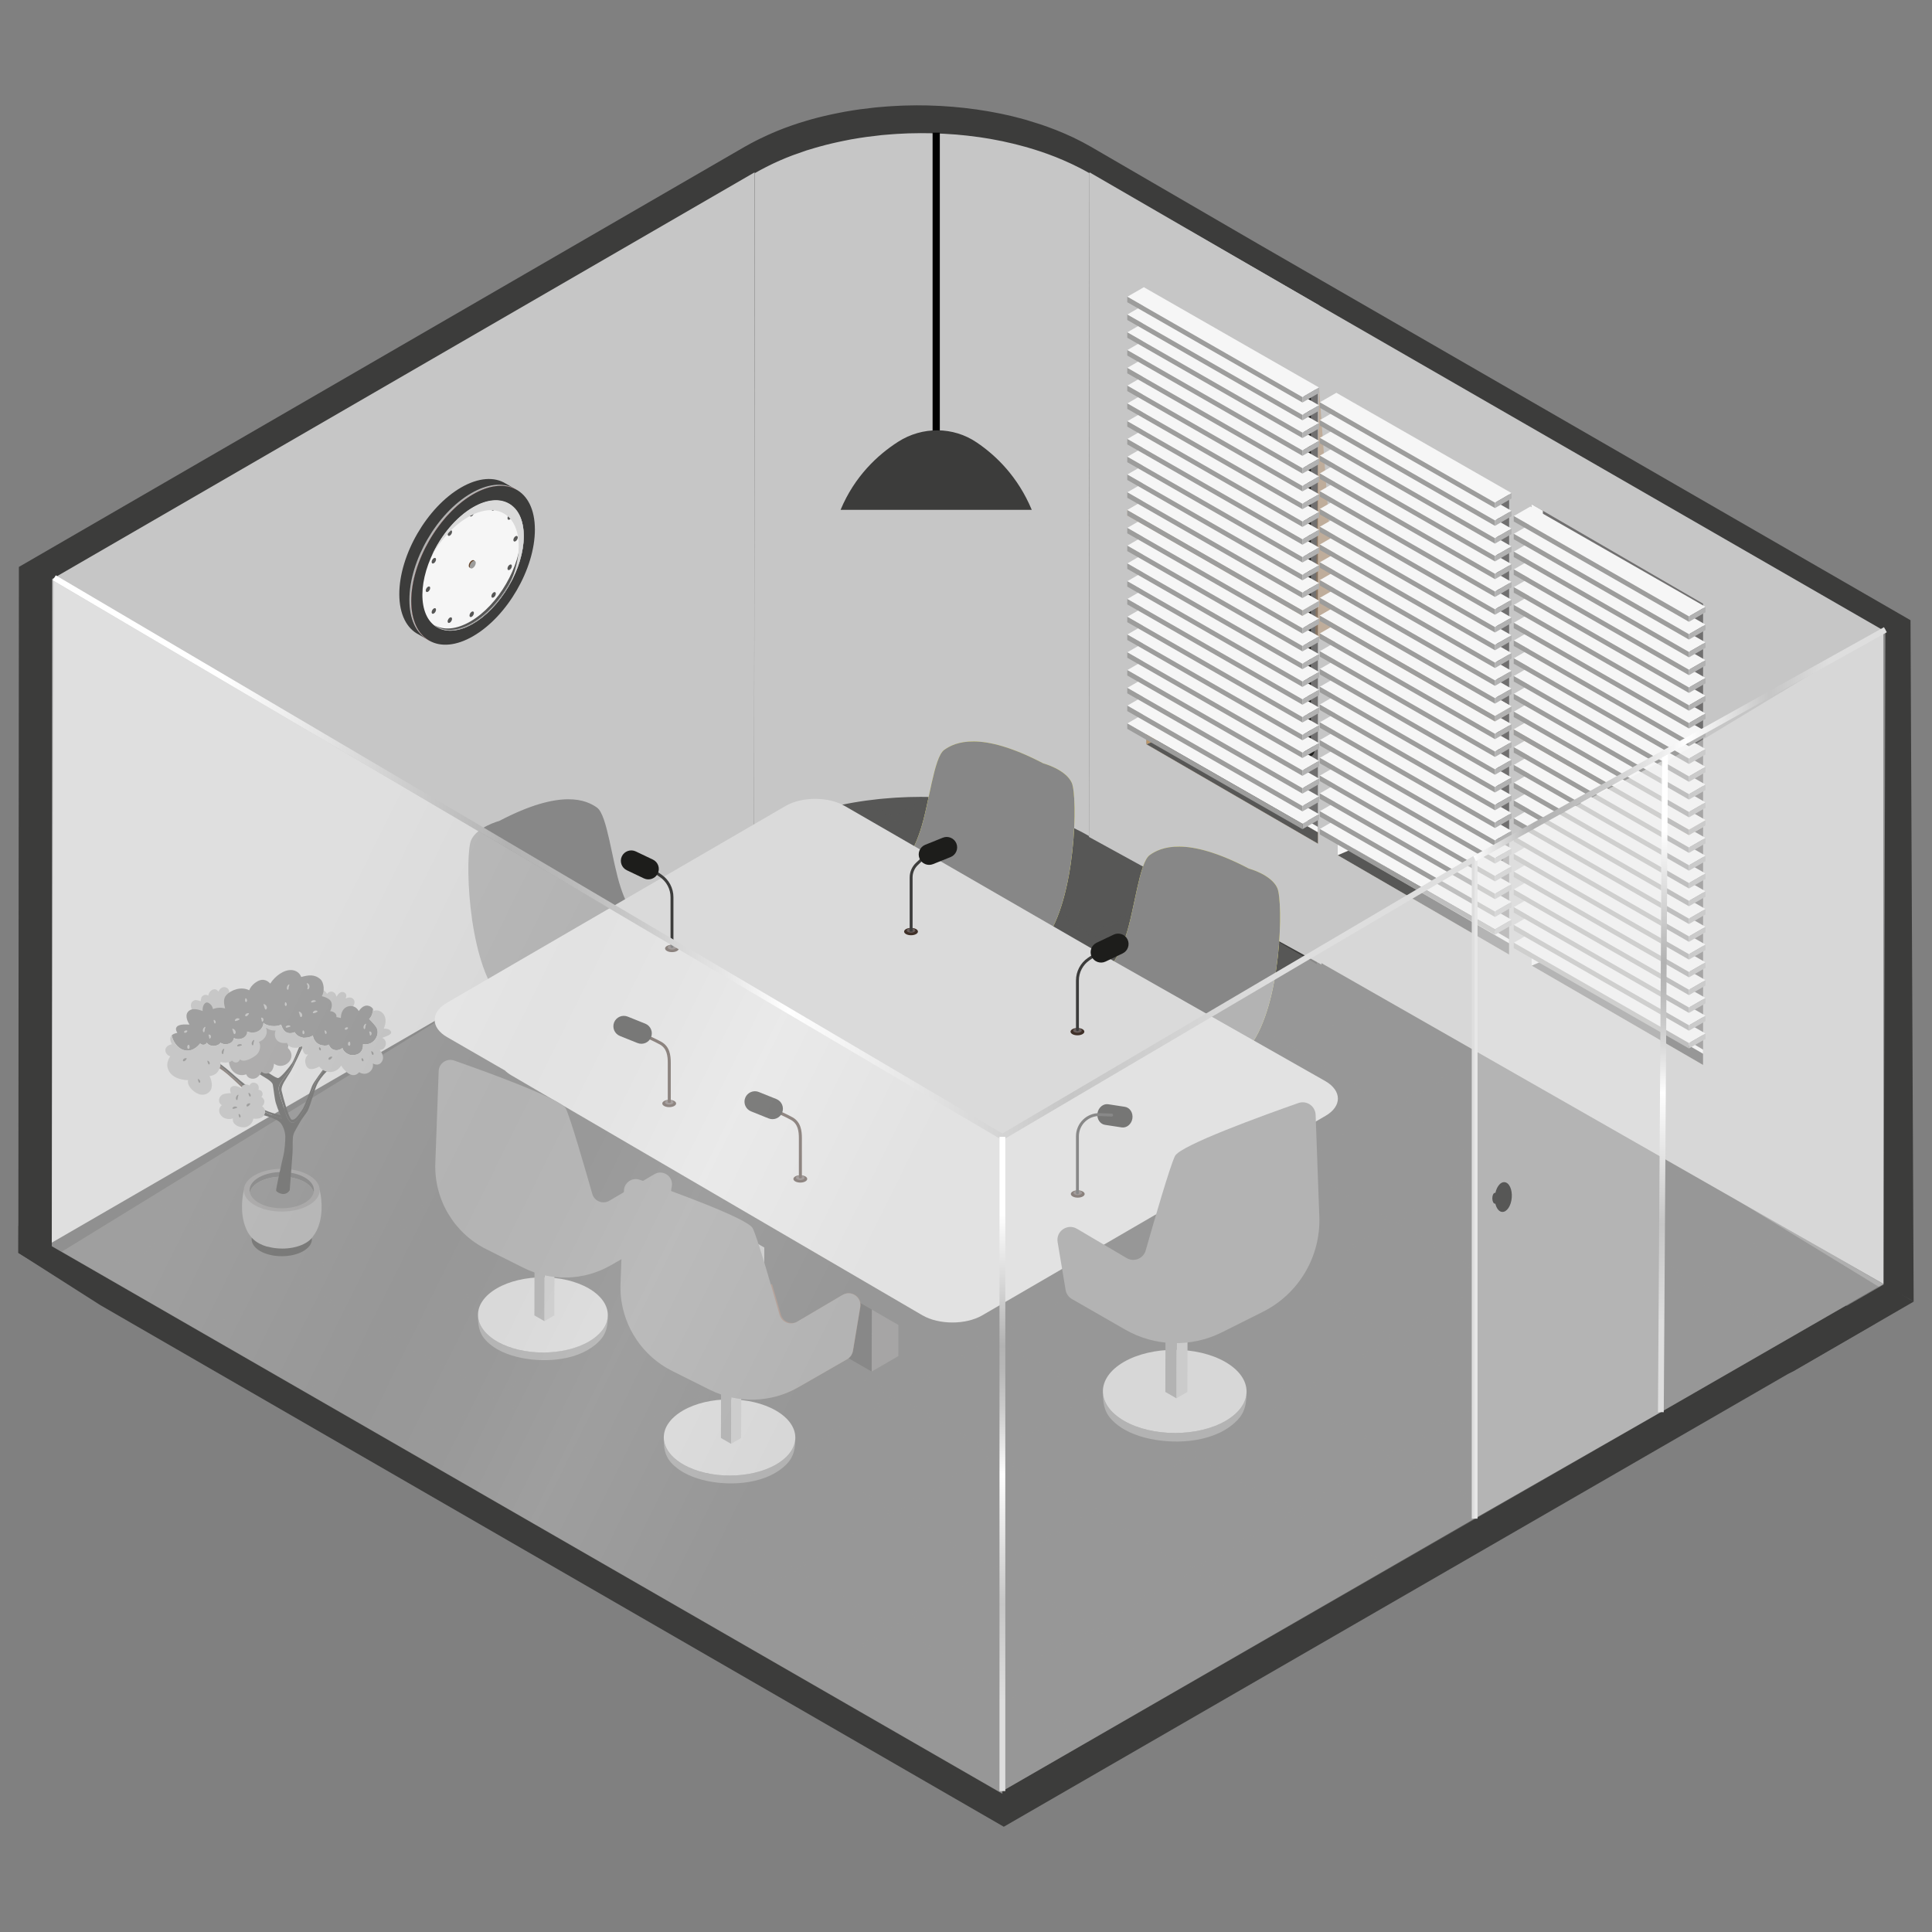 <?xml version="1.0" encoding="utf-8"?>
<!-- Generator: Adobe Illustrator 22.1.0, SVG Export Plug-In . SVG Version: 6.00 Build 0)  -->
<svg id="Layer_1" xmlns="http://www.w3.org/2000/svg" xmlns:xlink="http://www.w3.org/1999/xlink" x="0px" y="0px"
	 viewBox="0 0 500 500" style="enable-background:new 0 0 500 500;" xml:space="preserve">
<rect x="0" y="0" width="500" height="500" fill="#808080" stroke="none"/>
<g>
	<g>
		<polygon style="fill:#3C3C3B;" points="259.78,472.76 485.32,342.54 238.72,190.04 4.75,324.24 25.98,337.78 		"/>
		<polygon style="fill:#575756;" points="258.9,463.83 486.25,333.03 237.84,181.11 12.87,322.12 		"/>
		<g>
			<defs>
				<polygon id="SVGID_316_" points="258.9,463.83 486.25,333.03 237.84,181.11 12.87,322.12 				"/>
			</defs>
			<clipPath id="SVGID_5_">
				<use xlink:href="#SVGID_316_"  style="overflow:visible;"/>
			</clipPath>
			<g style="opacity:0.38;clip-path:url(#SVGID_5_);">
				<g>
					<line style="stroke:#575756;stroke-width:0.75;stroke-miterlimit:10;" x1="225.08" y1="484.51" x2="530.93" y2="307.71"/>
					<line style="stroke:#575756;stroke-width:0.75;stroke-miterlimit:10;" x1="199.88" y1="469.18" x2="505.73" y2="292.37"/>
					<line style="stroke:#575756;stroke-width:0.75;stroke-miterlimit:10;" x1="174.68" y1="453.84" x2="480.53" y2="277.04"/>
					<line style="stroke:#575756;stroke-width:0.75;stroke-miterlimit:10;" x1="149.47" y1="438.51" x2="455.32" y2="261.71"/>
					<line style="stroke:#575756;stroke-width:0.75;stroke-miterlimit:10;" x1="124.27" y1="423.18" x2="430.12" y2="246.37"/>
					<line style="stroke:#575756;stroke-width:0.75;stroke-miterlimit:10;" x1="99.07" y1="407.84" x2="404.92" y2="231.04"/>
					<line style="stroke:#575756;stroke-width:0.75;stroke-miterlimit:10;" x1="73.87" y1="392.51" x2="379.72" y2="215.71"/>
					<line style="stroke:#575756;stroke-width:0.75;stroke-miterlimit:10;" x1="48.66" y1="377.18" x2="354.51" y2="200.37"/>
					<line style="stroke:#575756;stroke-width:0.75;stroke-miterlimit:10;" x1="23.46" y1="361.84" x2="329.31" y2="185.04"/>
					<line style="stroke:#575756;stroke-width:0.75;stroke-miterlimit:10;" x1="-1.74" y1="346.51" x2="304.11" y2="169.71"/>
				</g>
				<g>
					<line style="stroke:#575756;stroke-width:0.75;stroke-miterlimit:10;" x1="298.23" y1="489.66" x2="-7.62" y2="312.85"/>
					<line style="stroke:#575756;stroke-width:0.75;stroke-miterlimit:10;" x1="323.43" y1="474.32" x2="17.58" y2="297.52"/>
					<line style="stroke:#575756;stroke-width:0.75;stroke-miterlimit:10;" x1="348.63" y1="458.99" x2="42.78" y2="282.19"/>
					<line style="stroke:#575756;stroke-width:0.75;stroke-miterlimit:10;" x1="373.84" y1="443.66" x2="67.98" y2="266.85"/>
					<line style="stroke:#575756;stroke-width:0.75;stroke-miterlimit:10;" x1="399.04" y1="428.32" x2="93.19" y2="251.52"/>
					<line style="stroke:#575756;stroke-width:0.75;stroke-miterlimit:10;" x1="424.24" y1="412.99" x2="118.39" y2="236.19"/>
					<line style="stroke:#575756;stroke-width:0.75;stroke-miterlimit:10;" x1="449.44" y1="397.66" x2="143.59" y2="220.85"/>
					<line style="stroke:#575756;stroke-width:0.75;stroke-miterlimit:10;" x1="474.65" y1="382.32" x2="168.79" y2="205.52"/>
					<line style="stroke:#575756;stroke-width:0.75;stroke-miterlimit:10;" x1="499.85" y1="366.99" x2="194" y2="190.19"/>
					<line style="stroke:#575756;stroke-width:0.75;stroke-miterlimit:10;" x1="525.05" y1="351.66" x2="219.2" y2="174.85"/>
				</g>
			</g>
		</g>
		<path style="fill:#3C3C3B;" d="M495.25,336.86l-0.81-176.35L325.69,63.17l-43.38-25.2c-0.75-0.43-1.51-0.85-2.28-1.25
			c-0.25-0.13-0.51-0.26-0.77-0.39c-0.53-0.27-1.05-0.53-1.59-0.79c-0.31-0.15-0.63-0.29-0.95-0.43c-0.49-0.22-0.98-0.45-1.48-0.66
			c-0.34-0.15-0.7-0.29-1.04-0.43c-0.33-0.14-0.66-0.28-1-0.41c-0.11-0.04-0.22-0.08-0.33-0.12c-1.1-0.43-2.21-0.84-3.34-1.22
			c-0.16-0.06-0.33-0.11-0.5-0.16c-0.99-0.33-2-0.64-3.01-0.94c-0.17-0.05-0.33-0.11-0.49-0.15c-0.2-0.06-0.4-0.1-0.6-0.16
			c-0.63-0.18-1.27-0.34-1.91-0.51c-0.4-0.1-0.79-0.2-1.19-0.3c-0.7-0.17-1.4-0.32-2.1-0.47c-0.27-0.06-0.54-0.13-0.81-0.18
			c-0.08-0.02-0.16-0.03-0.24-0.04c-0.64-0.13-1.28-0.25-1.93-0.37c-0.37-0.07-0.73-0.14-1.1-0.2c-0.8-0.14-1.6-0.26-2.41-0.38
			c-0.21-0.03-0.41-0.07-0.62-0.1c-0.01,0-0.03,0-0.04,0c-1.01-0.14-2.02-0.27-3.03-0.38c-0.1-0.01-0.2-0.02-0.3-0.03
			c-0.91-0.1-1.83-0.19-2.75-0.27c-0.02,0-0.03,0-0.05,0c-0.33-0.03-0.65-0.04-0.98-0.07c-0.68-0.05-1.36-0.1-2.04-0.14
			c-0.41-0.02-0.82-0.03-1.23-0.05c-0.62-0.03-1.24-0.06-1.85-0.07c-0.05,0-0.1,0-0.15-0.01c-0.33-0.01-0.67,0-1-0.01
			c-0.67-0.01-1.34-0.02-2.01-0.02c-0.43,0-0.86,0.01-1.28,0.02c-0.62,0.01-1.24,0.02-1.87,0.04c-0.12,0-0.23,0-0.35,0.01
			c-0.29,0.01-0.57,0.03-0.86,0.04c-0.71,0.03-1.42,0.06-2.13,0.11c-0.43,0.03-0.86,0.06-1.29,0.09c-0.68,0.05-1.36,0.11-2.04,0.17
			c-0.24,0.02-0.48,0.04-0.72,0.06c-0.16,0.02-0.33,0.04-0.49,0.06c-1.07,0.11-2.13,0.24-3.19,0.38c-0.16,0.02-0.32,0.04-0.48,0.06
			c-1.2,0.17-2.4,0.36-3.59,0.57c-0.11,0.02-0.23,0.03-0.35,0.06c-0.31,0.06-0.62,0.12-0.93,0.18c-0.55,0.11-1.11,0.21-1.66,0.33
			c-0.45,0.09-0.9,0.19-1.34,0.29c-0.54,0.12-1.08,0.24-1.62,0.37c-0.45,0.11-0.89,0.22-1.33,0.33c-0.53,0.14-1.05,0.28-1.58,0.42
			c-0.44,0.12-0.88,0.25-1.31,0.38c-0.52,0.15-1.03,0.31-1.54,0.47c-0.23,0.07-0.46,0.14-0.69,0.21c-0.16,0.05-0.31,0.11-0.46,0.16
			c-0.93,0.31-1.86,0.63-2.77,0.97c-0.18,0.07-0.36,0.13-0.54,0.2c-1.07,0.41-2.12,0.84-3.15,1.29c-0.27,0.12-0.54,0.24-0.81,0.36
			c-0.79,0.35-1.57,0.72-2.34,1.1c-0.29,0.14-0.58,0.28-0.86,0.43c-0.99,0.51-1.96,1.03-2.91,1.57L4.89,146.72L4.75,324.24
			l9.71,0.63L192.6,215.49c0.94-0.55,1.92-1.07,2.91-1.58c0.28-0.15,0.57-0.29,0.86-0.43c0.77-0.38,1.55-0.75,2.34-1.1
			c0.27-0.12,0.53-0.24,0.81-0.36c1.03-0.45,2.08-0.88,3.15-1.29c0.18-0.07,0.36-0.13,0.54-0.2c0.91-0.34,1.83-0.66,2.77-0.97
			c0.38-0.13,0.77-0.25,1.15-0.37c0.51-0.16,1.03-0.32,1.54-0.47c0.44-0.13,0.87-0.25,1.31-0.38c0.52-0.15,1.05-0.28,1.58-0.42
			c0.44-0.11,0.88-0.23,1.33-0.33c0.54-0.13,1.08-0.25,1.62-0.37c0.45-0.1,0.89-0.2,1.34-0.29c0.55-0.11,1.1-0.22,1.66-0.33
			c0.42-0.08,0.85-0.16,1.27-0.24c1.19-0.21,2.38-0.4,3.59-0.57c0.16-0.02,0.32-0.04,0.47-0.06c1.06-0.14,2.13-0.27,3.2-0.38
			c0.4-0.04,0.81-0.08,1.21-0.12c0.68-0.06,1.36-0.12,2.04-0.17c0.43-0.03,0.86-0.06,1.29-0.09c0.71-0.04,1.42-0.08,2.13-0.11
			c0.4-0.02,0.8-0.04,1.2-0.05c0.62-0.02,1.24-0.03,1.86-0.04c0.43-0.01,0.86-0.02,1.29-0.02c0.67,0,1.33,0.01,2,0.02
			c0.38,0.01,0.77,0.01,1.15,0.02c0.62,0.02,1.24,0.05,1.85,0.07c0.41,0.02,0.82,0.03,1.23,0.05c0.68,0.04,1.36,0.09,2.04,0.14
			c0.34,0.03,0.69,0.04,1.03,0.07c0.92,0.08,1.85,0.17,2.76,0.27c0.1,0.01,0.19,0.02,0.29,0.03c1.01,0.11,2.02,0.24,3.03,0.38
			c0.22,0.03,0.43,0.07,0.65,0.1c0.81,0.12,1.61,0.24,2.42,0.38c0.37,0.06,0.73,0.14,1.1,0.21c0.64,0.12,1.29,0.24,1.93,0.37
			c0.35,0.07,0.7,0.15,1.05,0.23c0.7,0.15,1.4,0.31,2.1,0.47c0.4,0.1,0.79,0.2,1.19,0.3c0.64,0.16,1.28,0.33,1.91,0.51
			c0.37,0.1,0.73,0.21,1.09,0.31c1.01,0.3,2.02,0.61,3.01,0.93c0.17,0.06,0.34,0.11,0.51,0.16c1.13,0.38,2.24,0.79,3.34,1.22
			c0.45,0.17,0.89,0.35,1.33,0.54c0.35,0.14,0.7,0.28,1.04,0.43c0.5,0.21,0.99,0.44,1.48,0.66c0.32,0.14,0.64,0.28,0.95,0.43
			c0.54,0.25,1.06,0.52,1.59,0.79c0.26,0.13,0.52,0.25,0.77,0.39c0.77,0.4,1.53,0.82,2.28,1.25l58.6,34.05l0-1.86L495.25,336.86z"/>
		<path style="fill:#C6C6C6;" d="M201.06,213.59c0.26-0.12,0.52-0.24,0.78-0.35c1-0.43,2.02-0.85,3.05-1.24
			c0.17-0.07,0.35-0.13,0.53-0.19c0.88-0.33,1.77-0.64,2.68-0.94c0.37-0.12,0.74-0.24,1.11-0.36c0.5-0.16,0.99-0.31,1.49-0.46
			c0.42-0.12,0.84-0.25,1.27-0.36c0.51-0.14,1.01-0.28,1.53-0.41c0.43-0.11,0.86-0.22,1.29-0.32c0.52-0.13,1.04-0.24,1.57-0.36
			c0.43-0.1,0.86-0.19,1.3-0.28c0.53-0.11,1.07-0.21,1.6-0.32c0.41-0.08,0.82-0.16,1.23-0.23c1.15-0.2,2.31-0.39,3.47-0.55
			c0.15-0.02,0.31-0.04,0.46-0.06c1.03-0.14,2.06-0.26,3.09-0.37c0.39-0.04,0.78-0.08,1.17-0.11c0.66-0.06,1.32-0.12,1.98-0.16
			c0.41-0.03,0.83-0.06,1.25-0.09c0.69-0.04,1.38-0.07,2.07-0.1c0.39-0.02,0.78-0.04,1.17-0.05c0.6-0.02,1.2-0.03,1.8-0.03
			c0.42-0.01,0.84-0.02,1.25-0.02c0.64,0,1.29,0.01,1.93,0.02c0.37,0.01,0.74,0.01,1.12,0.02c0.6,0.02,1.2,0.04,1.79,0.07
			c0.4,0.02,0.79,0.03,1.19,0.05c0.66,0.04,1.32,0.09,1.98,0.13c0.33,0.02,0.67,0.04,1,0.07c0.89,0.07,1.79,0.16,2.67,0.26
			c0.09,0.01,0.19,0.02,0.28,0.03c0.98,0.11,1.96,0.23,2.93,0.37c0.21,0.03,0.42,0.07,0.63,0.1c0.78,0.12,1.56,0.23,2.34,0.37
			c0.36,0.06,0.71,0.13,1.06,0.2c0.62,0.11,1.25,0.23,1.86,0.35c0.34,0.07,0.67,0.15,1.01,0.22c0.68,0.15,1.36,0.3,2.03,0.46
			c0.39,0.09,0.77,0.19,1.15,0.29c0.62,0.16,1.24,0.32,1.85,0.49c0.35,0.1,0.71,0.2,1.06,0.3c0.98,0.29,1.95,0.59,2.91,0.9
			c0.16,0.05,0.33,0.1,0.49,0.16c1.09,0.37,2.17,0.77,3.23,1.18c0.43,0.17,0.86,0.34,1.29,0.52c0.34,0.14,0.68,0.28,1.01,0.42
			c0.48,0.21,0.96,0.42,1.43,0.64c0.31,0.14,0.62,0.04,0.92,0.18c0.52,0.25,1.03,0.5,1.54,0.76c0.25,0.13,0.5,0.24,0.74,0.37
			c0.75,0.39,1.48,0.79,2.2,1.21l0.13-171.53c-0.72-0.42-1.46-0.82-2.2-1.21c-0.24-0.13-0.5-0.25-0.74-0.37
			c-0.51-0.26-1.02-0.52-1.54-0.76c-0.3-0.14-0.61-0.28-0.92-0.42c-0.47-0.22-0.95-0.43-1.43-0.64c-0.33-0.14-0.67-0.28-1.01-0.42
			c-0.32-0.13-0.64-0.27-0.96-0.4c-0.11-0.04-0.22-0.08-0.32-0.12c-1.06-0.41-2.14-0.81-3.23-1.18c-0.16-0.05-0.32-0.1-0.48-0.16
			c-0.96-0.32-1.93-0.62-2.92-0.91c-0.16-0.05-0.32-0.1-0.48-0.15c-0.19-0.05-0.39-0.1-0.58-0.15c-0.61-0.17-1.23-0.33-1.85-0.49
			c-0.38-0.1-0.76-0.2-1.15-0.29c-0.67-0.16-1.35-0.31-2.03-0.46c-0.26-0.06-0.52-0.12-0.78-0.18c-0.08-0.02-0.15-0.03-0.23-0.04
			c-0.62-0.13-1.24-0.24-1.86-0.36c-0.36-0.07-0.71-0.14-1.06-0.2c-0.77-0.13-1.55-0.25-2.33-0.37c-0.2-0.03-0.4-0.07-0.6-0.09
			c-0.01,0-0.03,0-0.04,0c-0.97-0.14-1.95-0.26-2.93-0.37c-0.1-0.01-0.19-0.02-0.29-0.03c-0.89-0.1-1.77-0.18-2.66-0.26
			c-0.02,0-0.03,0-0.05,0c-0.32-0.03-0.63-0.04-0.95-0.06c-0.66-0.05-1.32-0.1-1.98-0.13c-0.4-0.02-0.79-0.03-1.19-0.05
			c-0.6-0.03-1.2-0.05-1.79-0.07c-0.05,0-0.09,0-0.14-0.01c-0.32-0.01-0.65,0-0.97-0.01c-0.65-0.01-1.29-0.02-1.94-0.02
			c-0.41,0-0.83,0.01-1.24,0.02c-0.6,0.01-1.2,0.02-1.81,0.03c-0.11,0-0.22,0-0.33,0.01c-0.28,0.01-0.55,0.03-0.83,0.04
			c-0.69,0.03-1.38,0.06-2.07,0.1c-0.42,0.03-0.83,0.06-1.25,0.09c-0.66,0.05-1.32,0.1-1.98,0.16c-0.23,0.02-0.47,0.04-0.7,0.06
			c-0.16,0.02-0.31,0.04-0.47,0.06c-1.03,0.11-2.07,0.23-3.09,0.37c-0.15,0.02-0.31,0.04-0.46,0.06c-1.17,0.16-2.32,0.35-3.47,0.55
			c-0.11,0.02-0.22,0.03-0.33,0.05c-0.3,0.05-0.6,0.12-0.9,0.18c-0.54,0.1-1.07,0.2-1.6,0.32c-0.43,0.09-0.87,0.19-1.3,0.28
			c-0.52,0.12-1.05,0.24-1.57,0.36c-0.43,0.1-0.86,0.21-1.29,0.32c-0.51,0.13-1.02,0.27-1.53,0.41c-0.43,0.12-0.85,0.24-1.27,0.36
			c-0.5,0.15-1,0.3-1.49,0.45c-0.22,0.07-0.45,0.13-0.67,0.2c-0.15,0.05-0.3,0.11-0.45,0.16c-0.9,0.3-1.8,0.61-2.68,0.94
			c-0.17,0.06-0.35,0.12-0.53,0.19c-1.04,0.39-2.05,0.81-3.05,1.24c-0.26,0.11-0.52,0.23-0.78,0.35c-0.77,0.34-1.52,0.7-2.26,1.07
			c-0.28,0.14-0.56,0.27-0.83,0.42c-0.96,0.49-1.9,0.99-2.81,1.52l-0.13,171.77c0.91-0.53,1.86-1.03,2.81-1.52
			c0.27-0.14,0.55-0.28,0.83-0.42C199.54,214.29,200.3,213.94,201.06,213.59z"/>
		<g>
			<polygon style="fill:#C6C6C6;" points="195.29,44.6 195.16,216.37 13.4,321.6 13.53,149.83 			"/>
		</g>
		<g>
			<polygon style="fill:#C6C6C6;" points="341.42,79.03 342,249.63 281.83,216.6 281.97,44.6 			"/>
		</g>

			<line style="fill:#0D352F;stroke:#000000;stroke-width:1.868;stroke-miterlimit:10;" x1="242.29" y1="111.58" x2="242.29" y2="34.33"/>
		<polyline style="fill:#3C3C3B;" points="457.54,349.67 462.88,355.44 464.09,354.9 495.25,336.86 487.81,332.26 458.15,349.32
			"/>
		<polygon style="fill:#C6C6C6;" points="307.09,229.34 307.66,59.58 487.42,163.14 487.42,332.26 		"/>
		<polygon style="fill:#3C3C3B;" points="4.76,317.25 4.75,324.24 26.52,337.56 28.9,332.84 		"/>
		<path style="fill:#3C3C3B;" d="M232.45,114.32c-5.23,3.35-11.25,8.86-14.91,17.63h25.01h24.47c-3.59-8.61-9.27-14.08-14.24-17.44
			C246.68,110.36,238.67,110.34,232.45,114.32z"/>
		<g>
			<polygon style="fill:#706F6F;" points="296.71,75.27 296.71,192.61 341.07,218.32 341.07,100.99 			"/>
			<polygon style="opacity:0.84;fill:#CA9E67;" points="299.6,76.94 299.6,191.38 341.07,215.42 341.07,218.32 296.71,192.61
				296.71,75.27 			"/>
			<polygon style="fill:#FFF6EB;" points="299.6,191.38 296.71,192.61 341.07,218.32 341.07,215.42 			"/>
		</g>
		<polygon style="fill:#F6F6F6;" points="341.07,213.99 300.73,190.64 300.73,138.56 299.69,137.97 299.6,191.38 341.07,215.42
			"/>
		<g>
			<defs>
				<polygon id="SVGID_318_" points="302,218.54 300.74,141.72 366.83,180.17 309.63,221.61 				"/>
			</defs>
			<clipPath id="SVGID_7_">
				<use xlink:href="#SVGID_318_"  style="overflow:visible;"/>
			</clipPath>
		</g>
		<g>
			<defs>
				<polygon id="SVGID_320_" points="302,218.54 300.74,141.72 366.83,180.17 309.63,221.61 				"/>
			</defs>
			<clipPath id="SVGID_9_">
				<use xlink:href="#SVGID_320_"  style="overflow:visible;"/>
			</clipPath>
		</g>
		<g>
			<defs>
				<path id="SVGID_322_" d="M208.4,194.91c0,0,3.3,5.89,9.1,4.2c3.17-0.93,3.58,7.75,3.58,7.75s-2.13,5.23-2.43,5.31
					s-10.25,0.77-10.25,0.77l-6.08-11.23l4.13-6.9L208.4,194.91z"/>
			</defs>
			<clipPath id="SVGID_11_">
				<use xlink:href="#SVGID_322_"  style="overflow:visible;"/>
			</clipPath>
		</g>
		<g>
			<defs>
				<path id="SVGID_324_" d="M194.36,260.78l5.93,6.59c4.33,4.81,9.29,9,14.76,12.47l2.31,1.46l-7.06,35.52l-16.96-8.86l2.07-22.74
					L194.36,260.78z"/>
			</defs>
			<clipPath id="SVGID_13_">
				<use xlink:href="#SVGID_324_"  style="overflow:visible;"/>
			</clipPath>
		</g>
		<g style="opacity:0.5;">
			<defs>
				<path id="SVGID_326_" style="opacity:0.5;" d="M356.09,299.13l-12.16,59.27l26.02-14.15l4.44-17.6c0,0,1.89-22.27,1.89-23.02
					s-4.64-12.82-4.64-12.82l-21.98,2.45l1.88,1.83L356.09,299.13z"/>
			</defs>
			<clipPath id="SVGID_15_">
				<use xlink:href="#SVGID_326_"  style="overflow:visible;"/>
			</clipPath>
		</g>
		<path style="fill:#1D1D1B;" d="M338.51,192.58v-89.88h0.75v89.88c0.55,0.2,0.95,0.82,0.95,1.56c0,0.9-0.6,1.63-1.33,1.63
			s-1.33-0.73-1.33-1.63C337.56,193.4,337.96,192.78,338.51,192.58z"/>
		<g>
			<g>
				<g>
					<g>
						<path style="fill:#3C3C3B;" d="M103.34,153.76c0,2.63,0.48,4.85,1.35,6.61c0.87,1.76,2.12,3.06,3.66,3.84l2.62,1.51
							c-2.81-1.68-4.54-5.21-4.54-10.19c0-10.14,7.16-22.5,16-27.6c4.27-2.47,8.15-2.79,11.02-1.31h0l-2.56-1.47v0
							c-2.91-1.81-7.01-1.61-11.56,1.01C110.51,131.26,103.34,143.62,103.34,153.76z"/>
						<path style="fill:#B2B2B2;" d="M107.87,163.92l2.62,1.51c-2.81-1.68-4.54-5.21-4.54-10.19c0-10.14,7.16-22.5,16-27.6
							c4.19-2.42,8-2.77,10.86-1.39l0.65,0.37h0c-2.87-1.47-6.75-1.15-11.02,1.31c-8.84,5.1-16,17.46-16,27.6
							c0,4.98,1.73,8.51,4.54,10.19l-2.62-1.51c-0.26-0.13-0.51-0.29-0.76-0.45C107.69,163.82,107.78,163.87,107.87,163.92z"/>
						<path style="fill:#FF9D9C;" d="M106.43,155.54c0,4.98,1.73,8.51,4.54,10.19l0.21,0.12l0.03,0.02v0l-0.4-0.88
							c2.47,0.36,5.39-0.29,8.53-2.1c8.84-5.1,16-17.46,16-27.6c0-3.83-1.02-6.8-2.77-8.73l0.88,0.07
							c-2.87-1.47-6.75-1.15-11.02,1.31C113.6,133.04,106.43,145.39,106.43,155.54z"/>
						<path style="fill:#3C3C3B;" d="M106.43,155.54c0,4.98,1.73,8.51,4.54,10.19l0.21,0.12c0.01,0.01,0.02,0.01,0.03,0.01v0
							c2.89,1.59,6.85,1.32,11.22-1.21c8.84-5.1,16-17.46,16-27.6c0-5.24-1.91-8.86-4.98-10.44c-2.87-1.47-6.75-1.15-11.02,1.31
							C113.6,133.04,106.43,145.39,106.43,155.54z"/>

							<ellipse transform="matrix(0.505 -0.863 0.863 0.505 -65.656 178.16)" style="fill:#F6F6F6;" cx="122.43" cy="146.3" rx="18.49" ry="10.67"/>
						<path style="fill:#575756;" d="M110.76,153.15c0.31-0.18,0.57-0.62,0.57-0.98c0-0.36-0.25-0.51-0.57-0.32
							c-0.31,0.18-0.57,0.62-0.57,0.98C110.19,153.18,110.44,153.33,110.76,153.15z"/>
						<path style="fill:#575756;" d="M121.71,160.85c7.24-4.18,13.11-14.31,13.11-22.62c0-3.7-1.16-6.41-3.09-7.92
							c2.36,1.36,3.82,4.27,3.82,8.41c0,8.31-5.87,18.44-13.11,22.62c-4.02,2.32-7.61,2.32-10.02,0.44
							C114.79,163.15,118.08,162.95,121.71,160.85z"/>
						<g>
							<path style="fill:#B2B2B2;" d="M122.28,161.21c7.24-4.18,13.11-14.31,13.11-22.62c0-3.53-1.06-6.16-2.83-7.7
								c1.86,1.52,2.99,4.2,2.99,7.83c0,8.31-5.87,18.44-13.11,22.62c-4.02,2.32-7.61,2.32-10.02,0.44c0.03,0.02,0.07,0.03,0.1,0.05
								C114.92,163.53,118.4,163.45,122.28,161.21z"/>
							<path style="fill:#FFFFFF;" d="M131.73,130.32c0.01,0.01,0.02,0.01,0.03,0.02c0.07,0.06,0.15,0.13,0.22,0.19
								C131.89,130.46,131.81,130.38,131.73,130.32z"/>
						</g>
					</g>
					<g>
						<path style="fill:#66462D;" d="M121.31,146.4c0,0.49,0.35,0.69,0.78,0.44c0.43-0.25,0.78-0.85,0.78-1.34
							c0-0.49-0.35-0.69-0.78-0.44C121.66,145.31,121.31,145.91,121.31,146.4z"/>
						<path style="fill:#9D9D9C;" d="M121.57,146.58c0,0.49,0.35,0.69,0.78,0.44c0.43-0.25,0.78-0.85,0.78-1.34
							c0-0.49-0.35-0.69-0.78-0.44C121.92,145.48,121.57,146.08,121.57,146.58z"/>
						<path style="fill:#575756;" d="M121.52,133.28c0,0.36,0.25,0.5,0.57,0.32c0.31-0.18,0.57-0.62,0.57-0.98s-0.25-0.5-0.57-0.32
							C121.78,132.48,121.52,132.92,121.52,133.28z"/>
						<path style="fill:#575756;" d="M115.93,138.57c0.16,0.22,0.5,0.13,0.78-0.21c0.27-0.34,0.36-0.79,0.21-1.01
							c-0.16-0.22-0.5-0.13-0.78,0.21C115.87,137.9,115.78,138.35,115.93,138.57z"/>
						<path style="fill:#575756;" d="M111.99,145.84c0.27,0.02,0.62-0.28,0.78-0.69c0.16-0.4,0.06-0.75-0.21-0.77
							c-0.27-0.02-0.62,0.28-0.78,0.69C111.63,145.48,111.72,145.82,111.99,145.84z"/>
						<path style="fill:#575756;" d="M112.56,158.52c0.27-0.34,0.36-0.79,0.21-1.01c-0.16-0.22-0.5-0.13-0.78,0.21
							c-0.27,0.34-0.36,0.79-0.21,1.01C111.94,158.95,112.28,158.86,112.56,158.52z"/>
						<path style="fill:#575756;" d="M116.91,160.53c0.16-0.4,0.06-0.75-0.21-0.77c-0.27-0.02-0.62,0.28-0.78,0.69
							c-0.16,0.4-0.06,0.75,0.21,0.77C116.41,161.24,116.75,160.94,116.91,160.53z"/>
						<path style="fill:#575756;" d="M122.65,158.64c0-0.36-0.25-0.51-0.57-0.32c-0.31,0.18-0.57,0.62-0.57,0.98
							c0,0.36,0.25,0.51,0.57,0.32C122.4,159.44,122.65,159,122.65,158.64z"/>
						<path style="fill:#575756;" d="M128.24,153.35c-0.16-0.22-0.5-0.13-0.78,0.21c-0.27,0.34-0.37,0.79-0.21,1.01
							c0.16,0.22,0.5,0.13,0.78-0.21C128.31,154.02,128.4,153.57,128.24,153.35z"/>
						<path style="fill:#575756;" d="M132.19,146.08c-0.27-0.02-0.62,0.28-0.78,0.69c-0.16,0.4-0.06,0.75,0.21,0.77
							c0.27,0.02,0.62-0.28,0.78-0.69C132.55,146.45,132.46,146.1,132.19,146.08z"/>
						<path style="fill:#575756;" d="M133.43,138.77c-0.31,0.18-0.57,0.62-0.57,0.98c0,0.36,0.25,0.51,0.57,0.32
							c0.31-0.18,0.57-0.62,0.57-0.98C133.99,138.74,133.74,138.59,133.43,138.77z"/>
						<path style="fill:#575756;" d="M131.63,133.39c-0.27,0.34-0.37,0.79-0.21,1.01c0.16,0.22,0.5,0.13,0.78-0.21
							c0.27-0.34,0.37-0.79,0.21-1.01C132.25,132.96,131.9,133.06,131.63,133.39z"/>
						<path style="fill:#575756;" d="M127.28,131.38c-0.16,0.4-0.06,0.75,0.21,0.77c0.27,0.02,0.62-0.28,0.78-0.69
							c0.16-0.4,0.06-0.75-0.21-0.77C127.78,130.67,127.44,130.98,127.28,131.38z"/>
					</g>
					<path style="fill:#DADADA;" d="M134.24,141.31c0-8.31-5.87-11.66-13.11-7.48c-3.71,2.14-7.06,5.84-9.44,10.06
						c2.37-5.26,6.3-10.07,10.75-12.64c7.24-4.18,13.11-0.83,13.11,7.48c0,4.05-1.4,8.54-3.67,12.56
						C133.36,147.99,134.24,144.51,134.24,141.31z"/>
				</g>
			</g>
		</g>
		<polygon style="fill:#575756;" points="299.6,191.38 296.71,192.61 341.07,218.32 341.07,215.42 		"/>
		<g>
			<g>
				<g>
					<g>
						<g style="enable-background:new    ;">
							<path style="fill:#FFBE3D;" d="M165.28,280.94c-0.35,3.87-3.99,6.49-7.27,7.91c-3.58,1.54-7.51,2.16-11.39,2.11
								c-3.96-0.05-8-0.81-11.57-2.57c-3.12-1.53-6.42-4.31-6.41-8.1c-0.01,2.75,0.19,5.03,2.17,7.18c2.56,2.77,6.4,4.26,10.02,5.01
								c7.06,1.46,16.67,0.75,22.04-4.68c2.16-2.19,2.45-4.49,2.46-7.4C165.32,280.59,165.31,280.77,165.28,280.94z"/>
							<g>
								<path style="fill:#FFD88B;" d="M159.91,272.84c7.19,4.15,7.23,10.88,0.09,15.03c-7.14,4.15-18.76,4.15-25.95,0
									c-7.19-4.15-7.22-10.88-0.08-15.03C141.12,268.69,152.72,268.69,159.91,272.84z"/>
							</g>
						</g>
					</g>
					<g>
						<g style="enable-background:new    ;">
							<g>
								<polygon style="fill:#FFBE3D;" points="150.25,264.45 150.21,280.48 147.4,282.12 147.45,266.08 								"/>
							</g>
							<g>
								<polygon style="fill:#B17746;" points="147.45,266.08 147.4,282.12 144.58,280.48 144.62,264.45 								"/>
							</g>
							<g>
								<polygon style="fill:#4DA5DC;" points="150.25,264.45 147.45,266.08 144.62,264.45 147.43,262.82 								"/>
							</g>
						</g>
					</g>
				</g>
				<path style="fill:#878787;" d="M129.2,212.46c0,0-5.75,1.53-7.28,4.98c-1.53,3.45-1.15,29.51,6.9,40.25
					c8.05,10.73,23,12.27,26.45,10.73c3.45-1.53,23.38-11.5,24.92-16.48c1.53-4.98-6.13-8.82-10.35-10.73
					c-4.22-1.92-6.9-4.6-9.2-11.5c-2.3-6.9-3.45-18.78-6.13-20.7C151.82,207.09,145.3,204.02,129.2,212.46z"/>
			</g>
		</g>
		<g>
			<g>
				<g>
					<g style="enable-background:new    ;">
						<path style="fill:#FFBE3D;" d="M233.44,266.96c0.35,3.92,4.04,6.58,7.37,8.01c3.62,1.56,7.61,2.19,11.54,2.14
							c4.01-0.05,8.11-0.82,11.73-2.6c3.16-1.55,6.51-4.37,6.5-8.2c0.01,2.79-0.19,5.1-2.2,7.28c-2.59,2.81-6.49,4.32-10.15,5.07
							c-7.15,1.48-16.89,0.76-22.33-4.74c-2.19-2.22-2.49-4.55-2.49-7.5C233.4,266.6,233.42,266.78,233.44,266.96z"/>
						<g>
							<path style="fill:#FFD88B;" d="M238.88,258.74c-7.28,4.2-7.33,11.02-0.09,15.23c7.23,4.2,19.01,4.2,26.3,0
								c7.28-4.2,7.31-11.02,0.08-15.23C257.93,254.54,246.17,254.54,238.88,258.74z"/>
						</g>
					</g>
				</g>
				<g>
					<g style="enable-background:new    ;">
						<g>
							<polygon style="fill:#FFBE3D;" points="248.67,250.24 248.71,266.49 251.56,268.14 251.51,251.9 							"/>
						</g>
						<g>
							<polygon style="fill:#B17746;" points="251.51,251.9 251.56,268.14 254.42,266.49 254.37,250.24 							"/>
						</g>
						<g>
							<polygon style="fill:#4DA5DC;" points="248.67,250.24 251.51,251.9 254.37,250.24 251.53,248.59 							"/>
						</g>
					</g>
				</g>
			</g>
			<path style="fill:#FFF961;" d="M270,197.56c0,0,5.83,1.55,7.38,5.05c1.55,3.5,1.17,29.91-6.99,40.78
				c-8.16,10.88-23.3,12.43-26.8,10.88s-23.69-11.65-25.25-16.7c-1.55-5.05,6.21-8.93,10.49-10.88c4.27-1.94,6.99-4.66,9.32-11.65
				c2.33-6.99,3.5-19.03,6.21-20.97C247.08,192.12,253.69,189.02,270,197.56z"/>
			<path style="fill:#878787;" d="M270,197.56c0,0,5.83,1.55,7.38,5.05c1.55,3.5,1.17,29.91-6.99,40.78
				c-8.16,10.88-23.3,12.43-26.8,10.88s-23.69-11.65-25.25-16.7c-1.55-5.05,6.21-8.93,10.49-10.88c4.27-1.94,6.99-4.66,9.32-11.65
				c2.33-6.99,3.5-19.03,6.21-20.97C247.08,192.12,253.69,189.02,270,197.56z"/>
		</g>
		<g>
			<g>
				<g>
					<g style="enable-background:new    ;">
						<path style="fill:#FFBE3D;" d="M286.63,294.17c0.35,3.92,4.04,6.58,7.37,8.01c3.62,1.56,7.61,2.19,11.54,2.14
							c4.01-0.05,8.11-0.82,11.73-2.6c3.16-1.55,6.51-4.37,6.5-8.2c0.01,2.79-0.19,5.1-2.2,7.28c-2.59,2.81-6.49,4.32-10.15,5.07
							c-7.15,1.48-16.89,0.76-22.33-4.74c-2.19-2.22-2.49-4.55-2.49-7.5C286.59,293.81,286.61,293.99,286.63,294.17z"/>
						<g>
							<path style="fill:#FFD88B;" d="M292.07,285.96c-7.28,4.2-7.33,11.02-0.09,15.23c7.23,4.2,19.01,4.2,26.3,0
								c7.28-4.2,7.31-11.02,0.08-15.23C311.12,281.76,299.36,281.76,292.07,285.96z"/>
						</g>
					</g>
				</g>
				<g>
					<g style="enable-background:new    ;">
						<g>
							<polygon style="fill:#FFBE3D;" points="301.86,277.46 301.9,293.71 304.75,295.36 304.7,279.11 							"/>
						</g>
						<g>
							<polygon style="fill:#B17746;" points="304.7,279.11 304.75,295.36 307.61,293.71 307.56,277.46 							"/>
						</g>
						<g>
							<polygon style="fill:#4DA5DC;" points="301.86,277.46 304.7,279.11 307.56,277.46 304.72,275.81 							"/>
						</g>
					</g>
				</g>
			</g>
			<path style="fill:#FFF961;" d="M323.19,224.78c0,0,5.83,1.55,7.38,5.05c1.55,3.5,1.17,29.91-6.99,40.78
				c-8.16,10.88-23.3,12.43-26.8,10.88s-23.69-11.65-25.25-16.7c-1.55-5.05,6.21-8.93,10.49-10.88c4.27-1.94,6.99-4.66,9.32-11.65
				c2.33-6.99,3.5-19.03,6.21-20.97C300.27,219.34,306.88,216.23,323.19,224.78z"/>
			<path style="fill:#878787;" d="M323.19,224.78c0,0,5.83,1.55,7.38,5.05c1.55,3.5,1.17,29.91-6.99,40.78
				c-8.16,10.88-23.3,12.43-26.8,10.88s-23.69-11.65-25.25-16.7c-1.55-5.05,6.21-8.93,10.49-10.88c4.27-1.94,6.99-4.66,9.32-11.65
				c2.33-6.99,3.5-19.03,6.21-20.97C300.27,219.34,306.88,216.23,323.19,224.78z"/>
		</g>
		<g>
			<g style="enable-background:new    ;">
				<g>
					<polygon style="fill:#B2B2B2;" points="197.89,290.77 197.78,329.75 190.96,333.71 191.08,294.73 					"/>
				</g>
				<g>
					<polygon style="fill:#B17746;" points="191.08,294.73 190.96,333.71 184.1,329.75 184.21,290.77 					"/>
				</g>
				<g>
					<polygon style="fill:#4DA5DC;" points="197.89,290.77 191.08,294.73 184.21,290.77 191.03,286.8 					"/>
				</g>
			</g>
		</g>
		<path style="fill:#835333;" d="M310.02,264.07c-0.01,0.11-0.02,0.23-0.04,0.34c-0.02,0.09-0.05,0.19-0.07,0.28
			c-0.03,0.11-0.05,0.22-0.09,0.32c-0.03,0.09-0.07,0.18-0.11,0.26c-0.05,0.11-0.1,0.23-0.16,0.34c-0.04,0.08-0.1,0.16-0.15,0.24
			c-0.08,0.13-0.16,0.25-0.25,0.38c-0.09,0.12-0.18,0.24-0.29,0.36c-0.02,0.03-0.05,0.06-0.07,0.08c-0.14,0.15-0.29,0.3-0.46,0.45
			c-0.1,0.09-0.22,0.18-0.33,0.27c-0.1,0.08-0.2,0.16-0.3,0.24c-0.12,0.09-0.26,0.17-0.39,0.26c-0.14,0.09-0.26,0.18-0.41,0.26
			l-87.68,50.95c-0.72,0.42-1.52,0.77-2.37,1.04c-0.66,0.21-1.34,0.38-2.05,0.51c-0.45,0.08-0.91,0.15-1.38,0.19
			c-0.4,0.04-0.8,0.07-1.2,0.08c-0.37,0.01-0.74,0.01-1.11,0.01c-0.36-0.01-0.71-0.03-1.07-0.06l-0.02,6.25
			c0.35,0.03,0.71,0.05,1.07,0.06c0.37,0.01,0.74,0.01,1.11-0.01c0.4-0.01,0.8-0.04,1.2-0.08c0.47-0.05,0.93-0.11,1.38-0.19
			c0.71-0.13,1.39-0.3,2.05-0.51c0.85-0.28,1.65-0.62,2.37-1.04l87.68-50.95c0.04-0.03,0.09-0.05,0.13-0.08
			c0.1-0.06,0.18-0.12,0.28-0.18c0.13-0.09,0.27-0.17,0.39-0.26c0.11-0.08,0.2-0.16,0.3-0.24c0.11-0.09,0.23-0.18,0.33-0.28
			c0.02-0.02,0.05-0.04,0.07-0.06c0.14-0.13,0.27-0.26,0.39-0.39c0.03-0.03,0.05-0.06,0.07-0.08c0.07-0.08,0.15-0.16,0.21-0.25
			c0.03-0.04,0.05-0.07,0.07-0.11c0.09-0.12,0.18-0.25,0.25-0.38c0.03-0.05,0.08-0.1,0.11-0.16c0.02-0.03,0.02-0.05,0.04-0.08
			c0.06-0.11,0.11-0.22,0.16-0.34c0.03-0.07,0.07-0.13,0.09-0.2c0.01-0.02,0.01-0.05,0.02-0.07c0.04-0.11,0.06-0.22,0.09-0.32
			c0.02-0.07,0.05-0.15,0.06-0.22c0-0.02,0-0.04,0.01-0.06c0.02-0.11,0.03-0.23,0.04-0.34c0.01-0.07,0.02-0.15,0.03-0.22
			c0-0.03,0-0.06,0-0.1l0.02-6.25C310.05,263.86,310.03,263.96,310.02,264.07z"/>
		<g>
			<g style="enable-background:new    ;">
				<g>
					<polygon style="fill:#706F6F;" points="232.6,311.45 232.49,350.95 225.58,354.96 225.69,315.47 					"/>
				</g>
				<g>
					<polygon style="fill:#3C3C3B;" points="225.69,315.47 225.58,354.96 218.62,350.95 218.74,311.45 					"/>
				</g>
				<g>
					<polygon style="fill:#4DA5DC;" points="232.6,311.45 225.69,315.47 218.74,311.45 225.65,307.44 					"/>
				</g>
			</g>
		</g>
		<path style="fill:#575756;" d="M346.22,284.4c-0.01,0.11-0.02,0.23-0.04,0.34c-0.02,0.09-0.05,0.19-0.07,0.28
			c-0.03,0.11-0.06,0.22-0.09,0.33c-0.03,0.09-0.07,0.18-0.11,0.27c-0.05,0.11-0.1,0.23-0.16,0.34c-0.04,0.08-0.1,0.16-0.15,0.24
			c-0.08,0.13-0.16,0.26-0.26,0.38c-0.09,0.12-0.18,0.24-0.29,0.36c-0.02,0.03-0.05,0.06-0.07,0.08c-0.14,0.15-0.3,0.3-0.46,0.45
			c-0.11,0.09-0.22,0.19-0.34,0.28c-0.1,0.08-0.2,0.16-0.31,0.24c-0.12,0.09-0.26,0.18-0.4,0.26c-0.14,0.09-0.27,0.18-0.42,0.27
			l-88.84,51.63c-0.73,0.42-1.54,0.78-2.4,1.06c-0.67,0.22-1.36,0.39-2.08,0.52c-0.46,0.08-0.93,0.15-1.4,0.19
			c-0.4,0.04-0.81,0.07-1.22,0.08c-0.37,0.01-0.75,0.01-1.12,0.01c-0.36-0.01-0.72-0.03-1.08-0.06c-0.36-0.03-0.71-0.07-1.07-0.12
			c-0.37-0.05-0.73-0.11-1.09-0.19c-0.39-0.08-0.77-0.17-1.14-0.28c-0.46-0.13-0.9-0.28-1.33-0.45c-0.56-0.22-1.09-0.47-1.58-0.76
			l-28.67-16.55l0.01-2.74c-0.35-0.03-0.7-0.07-1.05-0.12c-0.36-0.05-0.72-0.11-1.07-0.19c-0.38-0.08-0.76-0.17-1.13-0.28
			c-0.45-0.13-0.89-0.28-1.31-0.44c-0.55-0.22-1.07-0.47-1.56-0.75l-57.31-33.09c-0.37-0.65-0.56-1.32-0.56-2l0,1.67l-30.37-17.54
			c-2.13-1.23-3.2-2.85-3.19-4.46l-0.02,6.25c0,1.61,1.06,3.23,3.19,4.46l30.86,17.82c0.51,0.97,1.43,1.88,2.75,2.65l89.42,51.63
			c0.49,0.29,1.02,0.54,1.58,0.76c0.43,0.17,0.87,0.32,1.33,0.45c0.37,0.11,0.76,0.2,1.14,0.28c0.36,0.07,0.72,0.14,1.09,0.19
			c0.35,0.05,0.71,0.09,1.07,0.12c0.36,0.03,0.72,0.05,1.08,0.06c0.37,0.01,0.75,0.01,1.12-0.01c0.41-0.01,0.81-0.04,1.22-0.08
			c0.47-0.05,0.94-0.11,1.4-0.19c0.71-0.13,1.41-0.3,2.08-0.52c0.86-0.28,1.67-0.63,2.4-1.06l88.84-51.63
			c0.05-0.03,0.09-0.05,0.13-0.08c0.1-0.06,0.19-0.13,0.28-0.19c0.13-0.09,0.27-0.17,0.4-0.27c0.11-0.08,0.2-0.16,0.31-0.24
			c0.12-0.09,0.23-0.18,0.34-0.28c0.02-0.02,0.05-0.04,0.07-0.06c0.14-0.13,0.27-0.26,0.39-0.4c0.03-0.03,0.05-0.06,0.07-0.09
			c0.07-0.08,0.15-0.16,0.21-0.25c0.03-0.04,0.05-0.07,0.08-0.11c0.09-0.13,0.18-0.25,0.26-0.38c0.03-0.05,0.08-0.11,0.11-0.16
			c0.02-0.03,0.02-0.06,0.04-0.08c0.06-0.11,0.11-0.23,0.16-0.34c0.03-0.07,0.07-0.13,0.09-0.2c0.01-0.02,0.01-0.05,0.02-0.07
			c0.04-0.11,0.07-0.22,0.09-0.33c0.02-0.07,0.05-0.15,0.06-0.22c0-0.02,0-0.04,0.01-0.06c0.02-0.11,0.03-0.23,0.04-0.35
			c0.01-0.07,0.02-0.15,0.03-0.22c0-0.03,0-0.06,0-0.1l0.02-6.33C346.24,284.18,346.23,284.29,346.22,284.4z"/>
		<path style="fill:#DADADA;" d="M343.01,279.8l-60.45-34.3l-63.95-36.92c-4.24-2.45-11.09-2.45-15.3,0l-87.68,50.95
			c-4.21,2.45-4.19,6.41,0.05,8.86l14.99,8.65c0.46,0.45,1.01,0.87,1.68,1.26l106.37,62.1c4.3,2.48,11.24,2.48,15.5,0l88.84-51.63
			C347.33,286.3,347.3,282.28,343.01,279.8z"/>
		<path style="fill:none;" d="M352.48,309.06l-19.2,61.55l-9.01-2.24l0.47-1.02c8.21-7.74,7.24-21.07,7.67-32.21l0.19-5.03
			l-2.02-8.83c-0.01-0.06-0.05-0.12-0.09-0.17l-4.09-4.05c0,0,3.28-11.65,5.27-11.94c1.99-0.29,12.98-0.75,12.98-0.75L352.48,309.06
			z"/>
		<g>
			<defs>
				<path id="SVGID_4_" d="M211.64,332.85c-0.14-0.75-22.41-10.07-16.24,22.91c1.4,7.5,14.13,11.03,23.43,9.1
					s14.93-15.18,13.87-19.62s-5.83-15.38-7.42-15.15s-7.19-0.36-7.19-0.36L211.64,332.85z"/>
			</defs>
			<clipPath id="SVGID_17_">
				<use xlink:href="#SVGID_4_"  style="overflow:visible;"/>
			</clipPath>
			<path style="opacity:0.39;clip-path:url(#SVGID_17_);fill:#CE7C56;" d="M195.22,318.09c1.18,2.36,4.98,15.52,6.86,22.11
				c0.54,1.91,2.74,2.78,4.44,1.77l11.63-6.86c2.21-1.3,4.94,0.57,4.52,3.1l-1.87,11.2c-0.04,0.26-0.13,0.51-0.24,0.74
				c-0.08,0.26-0.3,0.62-0.45,0.85c-0.22,0.27-0.52,0.55-0.83,0.72l-12.35,7.09c-2.64,1.51-5.39,2.54-8.31,2.97
				c-10.09-7.83-8.98-40.71-5.32-43.46c0.54-0.41,1.02-0.66,1.44-0.8C194.98,317.75,195.14,317.93,195.22,318.09z"/>
		</g>
		<g>
			<g>
				<g>
					<g>
						<g style="enable-background:new    ;">
							<path style="fill:#878787;" d="M157.26,340.84c-0.32,3.54-3.65,5.95-6.66,7.24c-3.27,1.41-6.88,1.98-10.43,1.93
								c-3.63-0.05-7.33-0.74-10.6-2.35c-2.85-1.4-5.88-3.95-5.87-7.41c-0.01,2.52,0.17,4.61,1.99,6.58
								c2.34,2.54,5.86,3.9,9.18,4.58c6.47,1.33,15.27,0.69,20.18-4.29c1.98-2,2.25-4.11,2.25-6.78
								C157.3,340.52,157.28,340.68,157.26,340.84z"/>
							<g>
								<path style="fill:#C6C6C6;" d="M152.34,333.42c6.58,3.8,6.62,9.96,0.09,13.76c-6.54,3.8-17.18,3.8-23.77,0
									c-6.58-3.8-6.61-9.96-0.07-13.76C135.13,329.62,145.76,329.62,152.34,333.42z"/>
							</g>
						</g>
					</g>
					<g>
						<g style="enable-background:new    ;">
							<g>
								<polygon style="fill:#B2B2B2;" points="143.5,325.74 143.46,340.42 140.89,341.91 140.93,327.23 								"/>
							</g>
							<g>
								<polygon style="fill:#878787;" points="140.93,327.23 140.89,341.91 138.3,340.42 138.34,325.74 								"/>
							</g>
							<g>
								<polygon style="fill:#878787;" points="143.5,325.74 140.93,327.23 138.34,325.74 140.91,324.24 								"/>
							</g>
						</g>
					</g>
				</g>
				<g>
					<path style="fill:#878787;" d="M113.53,277.21c0.07-2.04,2.09-3.42,4.02-2.74c8.39,2.94,27.64,9.92,28.87,12.39
						c1.18,2.36,4.98,15.52,6.86,22.11c0.54,1.91,2.74,2.78,4.44,1.77l11.63-6.86c2.21-1.3,4.94,0.57,4.52,3.1l-1.87,11.2
						c-0.15,0.89-0.69,1.67-1.48,2.12l-12.44,7.15c-6.95,3.99-15.45,4.24-22.62,0.65l-9.59-4.8c-8.39-4.19-13.55-12.9-13.21-22.28
						L113.53,277.21z"/>
				</g>
			</g>
			<g>
				<defs>
					<polygon id="SVGID_329_" points="118.62,274.76 133.65,329.27 109.87,311 109.87,274.51 114.65,269.15 					"/>
				</defs>
				<clipPath id="SVGID_19_">
					<use xlink:href="#SVGID_329_"  style="overflow:visible;"/>
				</clipPath>
			</g>
		</g>
		<g>
			<g>
				<g>
					<g>
						<g style="enable-background:new    ;">
							<path style="fill:#878787;" d="M205.79,372.57c-0.32,3.59-3.7,6.03-6.75,7.34c-3.32,1.43-6.97,2.01-10.57,1.96
								c-3.67-0.05-7.43-0.75-10.74-2.38c-2.89-1.42-5.96-4-5.95-7.51c-0.01,2.56,0.17,4.67,2.01,6.66c2.37,2.57,5.94,3.95,9.3,4.65
								c6.55,1.35,15.47,0.7,20.45-4.34c2-2.03,2.28-4.17,2.28-6.87C205.82,372.24,205.81,372.41,205.79,372.57z"/>
							<g>
								<path style="fill:#C6C6C6;" d="M200.8,365.05c6.67,3.85,6.71,10.09,0.09,13.94c-6.63,3.85-17.41,3.85-24.08,0
									c-6.67-3.85-6.7-10.09-0.07-13.94C183.36,361.2,194.13,361.2,200.8,365.05z"/>
							</g>
						</g>
					</g>
					<g>
						<g style="enable-background:new    ;">
							<g>
								<polygon style="fill:#B2B2B2;" points="191.84,357.27 191.8,372.15 189.2,373.66 189.24,358.78 								"/>
							</g>
							<g>
								<polygon style="fill:#878787;" points="189.24,358.78 189.2,373.66 186.58,372.15 186.62,357.27 								"/>
							</g>
							<g>
								<polygon style="fill:#878787;" points="191.84,357.27 189.24,358.78 186.62,357.27 189.22,355.76 								"/>
							</g>
						</g>
					</g>
				</g>
				<g>
					<path style="fill:#878787;" d="M161.48,308.1c0.08-2.06,2.12-3.46,4.07-2.78c8.51,2.98,28,10.05,29.26,12.56
						c1.19,2.39,5.05,15.72,6.95,22.4c0.55,1.93,2.77,2.81,4.5,1.8l11.78-6.95c2.24-1.32,5.01,0.58,4.58,3.14l-1.89,11.35
						c-0.15,0.91-0.7,1.7-1.5,2.15l-12.61,7.24c-7.05,4.05-15.65,4.3-22.92,0.66l-9.72-4.86c-8.5-4.25-13.73-13.07-13.39-22.57
						L161.48,308.1z"/>
				</g>
			</g>
			<g>
				<defs>
					<polygon id="SVGID_331_" points="166.63,305.62 181.86,360.85 157.76,342.34 151.72,306.54 162.61,299.93 					"/>
				</defs>
				<clipPath id="SVGID_21_">
					<use xlink:href="#SVGID_331_"  style="overflow:visible;"/>
				</clipPath>
			</g>
		</g>
		<polygon style="opacity:0.35;fill:#B17F4A;" points="341.37,100.29 346.24,166.82 340.39,164.79 		"/>
		<g>
			<g>
				<polygon style="fill:#706F6F;" points="346.2,101.93 346.2,221.33 390.56,247.05 390.56,127.65 				"/>
				<polygon style="fill:#F6F6F6;" points="349.09,103.6 349.09,220.1 390.56,244.14 390.56,247.05 346.2,221.33 346.2,101.93
					"/>
				<polygon style="fill:#FFF6EB;" points="349.09,220.1 346.2,221.33 390.56,247.05 390.56,244.14 				"/>
			</g>
			<polygon style="fill:#F6F6F6;" points="390.56,243.06 350.53,219.61 350.53,168.2 349.33,166.82 349.09,220.1 390.56,244.14
				"/>
			<path style="fill:#1D1D1B;" d="M388.19,220.14v-89.88h-0.75v89.88c-0.55,0.2-0.95,0.82-0.95,1.56c0,0.9,0.6,1.63,1.33,1.63
				s1.33-0.73,1.33-1.63C389.15,220.95,388.74,220.34,388.19,220.14z"/>
		</g>
		<g>
			<g>
				<polygon style="fill:#706F6F;" points="396.4,130.51 396.4,249.91 440.76,275.62 440.76,156.23 				"/>
				<polygon style="fill:#F6F6F6;" points="399.29,132.18 399.29,248.68 440.76,272.72 440.76,275.62 396.4,249.91 396.4,130.51
									"/>
				<polygon style="fill:#FFF6EB;" points="399.29,248.68 396.4,249.91 440.76,275.62 440.76,272.72 				"/>
			</g>
			<polygon style="fill:#F6F6F6;" points="440.76,271.64 400.73,248.19 400.73,196.77 399.53,195.4 399.29,248.68 440.76,272.72
				"/>
		</g>
		<polygon style="fill:#575756;" points="349.07,220.1 346.2,221.33 390.56,247.05 390.56,244.14 		"/>
		<polygon style="fill:#575756;" points="399.27,248.68 396.4,249.91 440.76,275.62 440.76,272.72 		"/>
		<path style="fill:#1D1D1B;" d="M284.03,288.07c-0.23,1.47,0.64,2.84,1.94,3.04l4.3,0.66c1.3,0.21,2.56-0.83,2.79-2.29
			c0.23-1.47-0.64-2.84-1.94-3.04l-4.3-0.66C285.52,285.58,284.27,286.61,284.03,288.07z"/>
		<g>
			<path style="fill:#3F3028;" d="M278.92,308.05c-0.99,0-1.79,0.43-1.79,0.95c0,0.53,0.8,0.95,1.79,0.95
				c0.99,0,1.79-0.43,1.79-0.95C280.7,308.48,279.9,308.05,278.92,308.05z"/>
			<path style="fill:#685D5B;" d="M278.92,308.11c-0.61,0-1.11,0.26-1.11,0.59c0,0.33,0.5,0.59,1.11,0.59
				c0.61,0,1.11-0.26,1.11-0.59C280.02,308.38,279.53,308.11,278.92,308.11z"/>
		</g>
		<g>
			<g>
				<path style="fill:#1D1D1B;" d="M72.92,316.33c4.31,0,7.8,1.97,7.8,4.39c0,2.43-3.49,4.39-7.8,4.39c-4.31,0-7.8-1.97-7.8-4.39
					C65.11,318.3,68.61,316.33,72.92,316.33z"/>
				<path style="fill:#878787;" d="M63.12,308.01l9.81,2.83l9.81-2.83c0,0,1.11,4.2,0,8.32c-0.42,1.55-1,2.71-1.71,3.6
					c-1.15,1.86-4.28,3.2-7.98,3.2c-1.34,0-2.6-0.18-3.73-0.49c-0.09,0-0.17,0-0.26-0.03c-2.5-0.76-4.83-2.16-5.94-6.28
					C62.01,312.21,63.12,308.01,63.12,308.01z"/>
				<path style="fill:#706F6F;" d="M72.92,302.49c5.42,0,9.82,2.47,9.82,5.53c0,3.05-4.4,5.53-9.82,5.53
					c-5.42,0-9.82-2.47-9.82-5.53C63.1,304.96,67.49,302.49,72.92,302.49z"/>
				<g>
					<path style="fill:#3C3C3B;" d="M72.92,303.32c4.6,0,8.33,2.1,8.33,4.69c0,0.2-0.03,0.4-0.08,0.6c-0.53-2.3-4.02-4.09-8.25-4.09
						c-4.24,0-7.73,1.78-8.25,4.09c-0.05-0.2-0.08-0.4-0.08-0.6C64.59,305.42,68.32,303.32,72.92,303.32z"/>
					<path style="fill:#575756;" d="M72.92,304.53c4.24,0,7.73,1.78,8.25,4.09c-0.53,2.3-4.02,4.08-8.25,4.08
						c-4.24,0-7.73-1.78-8.25-4.08C65.19,306.31,68.68,304.53,72.92,304.53z"/>
				</g>
			</g>
			<g>
				<path style="fill:#1D1D1B;" d="M67.47,276.41c1.5,0.79,4.02,2.76,4.56,2.58c0.78-0.25,2.95-2.91,3.61-3.95
					c0.66-1.04,2.72-6.47,2.72-6.53s0.94-0.22,0.66,0.72c-0.04,0.13-0.12,0.35-0.24,0.63c-0.12-0.03-0.22-0.04-0.27,0.03
					c-0.51,0.66-2.63,5.45-3.07,6.39c-0.44,0.94-2.52,3.19-3.13,4.51c-0.61,1.31,0.42,3.33,1.07,5.73c0.65,2.39,1.56,4.51,2.73,3.94
					c1.17-0.56,3-3.66,3.71-5.45c0.7-1.78,1.41-3.94,1.83-4.83c0.42-0.89,1.74-2.31,2.25-3.67c0.04-0.1,0.06-0.18,0.08-0.28
					c0,0,0,0,0-0.01c0.01-0.03,0.03-0.08,0.04-0.14c0.06-0.24,0.09-0.46,0.09-0.66c0.09-0.96,0.12-2.44,0.05-2.93
					c-0.09-0.68-0.96-4.89-0.96-4.89s1.33,0.03,1.62,0.91c0.28,0.88,0.66,5.79,0.85,6.01c0.19,0.22,2.07,0.07,2.82,0
					c0.75-0.07,1.97-1.35,1.97-1.35l0.47,0.57c0,0-1.24,1.9-2.44,1.7c-2.51-0.43-5.72,3.53-6.49,5.31c-0.77,1.78-1.5,4.85-2.34,6.66
					c-0.3,0.65-1.41,1.83-2.32,3.52c-0.91,1.69-1.41,2.22-1.54,3.47c-0.08,0.83-0.03,2.95-0.09,3.98c-0.11,1.69-0.73,9.65-0.73,9.65
					c-1.22,1.92-3.4,0.47-3.52,0.14c-0.12-0.33,1.62-8.07,1.9-9.19c0.28-1.12,0.51-3.8,0.47-4.89c-0.04-1.4-0.69-2.98-1.39-3.65
					c-0.95-0.92-3.87-1.75-4.62-1.94c-0.37-0.09-0.7-0.9-0.96-1.77c0.79,0.61,1.62,1.04,2.28,1.34c1.41,0.66,3.75,1.41,3.75,1.41
					l-0.29-0.86c0,0-0.68-1.41-1.21-3.15c-0.34-1.09-0.58-3.66-0.79-4.75c-0.19-1.02-2.22-1.89-4.66-3.49
					c-2.44-1.6-3.34-5.82-3.34-5.82l1.96-0.59C64.59,270.8,65.97,275.62,67.47,276.41z"/>
				<path style="fill:#3F3028;" d="M60.56,278.9c0.98,0.84,2.37,1.94,3.39,3.64c-0.54-0.24-2.95-2.71-5.06-4.52
					c-1.57-1.34-3.07-2.16-3.07-2.16s0.19-0.59,0.39-0.8C57.2,275.99,59.55,278.03,60.56,278.9z"/>
				<path style="fill:#1D1D1B;" d="M56.38,275c2.41,1.24,6.86,6.16,8.73,6.58c1.87,0.42,1.73,4.06,2.48,5.05
					c0.74,0.99,5.04,1.97,5.04,1.97l0.29,0.86c0,0-2.34-0.75-3.75-1.41c-0.66-0.31-1.48-0.74-2.28-1.34
					c-0.26-0.88-0.45-1.82-0.55-2.13c-0.19-0.61-1.6-1.83-2.35-2.02c-0.01,0-0.03-0.02-0.05-0.02c-1.02-1.7-2.41-2.8-3.39-3.64
					c-1.01-0.87-3.36-2.91-4.34-3.83C56.27,275,56.33,274.97,56.38,275z"/>
				<path style="fill:#1D1D1B;" d="M75.45,276.27c0.44-0.94,2.56-5.73,3.07-6.39c0.05-0.06,0.15-0.06,0.27-0.03
					c-0.75,1.81-2.92,6.36-3.51,7.35c-1.2,1.97-2.67,3.85-2.4,5.07c0.39,1.78,1.92,7.26,2.58,7.48c1.02,0.34,2.2-1.82,2.85-2.69
					c0.39-0.53,2.04-4.78,2.42-5.91c0.38-1.12,3.08-4.49,3.28-4.93c-0.03,0.09-0.05,0.18-0.08,0.28c-0.52,1.36-1.83,2.78-2.25,3.67
					c-0.42,0.89-1.13,3.05-1.83,4.83c-0.7,1.78-2.54,4.88-3.71,5.45c-1.17,0.56-2.09-1.55-2.73-3.94c-0.65-2.39-1.68-4.41-1.07-5.73
					C72.93,279.46,75.01,277.21,75.45,276.27z"/>
			</g>
			<path style="fill:#9D9D9C;" d="M81.43,256.47c1.28-0.9,2.63-0.33,3.22,0.74c0.24-0.35,0.6-0.59,1.13-0.58
				c0.75,0.02,1.12,0.66,1.31,1.32c0.43-0.76,1.13-1.52,1.97-1.12c0.68,0.32,0.63,0.98,0.4,1.57c0.73-0.31,1.57-0.44,2.09,0.29
				c0.52,0.74-0.06,1.68-0.61,2.36c1.02,1.91,0.84,5.17-1.04,6.2c-3.01,1.66-5.61-1.84-6.7-4.13c-0.42-0.89-0.79-1.82-1.29-2.67
				c-0.36-0.62-1.18-1.28-1.37-1.96C80.34,257.69,80.79,256.92,81.43,256.47z"/>
			<path style="fill:#9D9D9C;" d="M50.35,258.86c0.44-0.17,1.59,0.26,1.59,0.26s0.1-0.97,0.32-1.21c0.5-0.56,1.12-0.54,1.66-0.25
				c0.18-1.43,1.82-2.27,2.59-1.03c0.41-0.8,1.16-1.5,2.13-1.01c0.77,0.39,0.78,1.18,0.61,1.93c1.25,0.89,1.75,3.23,0.86,4.42
				c-0.81,1.08-2.39,0.66-3.53,0.65c-1.18,0-2.35,0.1-3.51,0.29c-0.43,0.07-1.15,0.35-1.61,0.18
				C50.03,262.55,48.29,259.67,50.35,258.86z"/>
			<path style="fill:#706F6F;" d="M63.74,267.96c2.36-1.58,5.85-2.91,8.57-1.42c1.69,0.92,2.66,2.91,2.19,4.71
				c0.02,0.01,0.04,0.01,0.06,0.02c2.57,2.54-1.07,5.94-3.64,4.01c-0.11,1.05-0.44,2.18-1.55,2.49c-0.63,0.17-1.26,0.01-1.65-0.42
				c-0.5,0.94-1.19,1.85-2.34,1.83c-0.8-0.02-1.43-0.47-1.65-1.15c-2.07,0.76-4.06-0.62-4.44-2.87
				C58.81,272.17,61.49,269.46,63.74,267.96z"/>
			<g>
				<path style="fill:#575756;" d="M45.59,266.03c0.36-1.02,2.25-0.93,3.45-0.87c-0.7-1.12-1.29-2.67-0.07-3.61
					c0.83-0.65,2.2-0.38,3.48,0.1c-0.09-0.86,0.21-1.87,0.83-2.15c0.5-0.23,1.07,0.25,1.37,0.62c0.25,0.3,0.41,0.66,0.45,1.03
					c1.03-0.41,2.09-0.44,3.16-0.18c-0.33-1.13-0.53-2.52,0.29-3.42c1.28-1.41,3.94-2.31,5.94-1.27c0.59-1.51,2.12-2.39,2.78-2.59
					c1.04-0.33,2.01,0.11,2.67,0.87c1.17-1.86,3.56-3.75,5.72-3.49c0.92,0.11,1.88,0.66,2.3,1.78c1.84-0.53,3.48-0.76,4.97,0.59
					c0.97,0.88,1.12,3.18,0.36,4.37c0.56,0.14,1.25,0.34,1.91,0.83c0.93,0.68,0.79,2.11,0.24,3.04c0.48,0.03,0.95,0.21,1.29,0.54
					c0.26,0.25,0.42,0.64,0.33,1c0.39,0.07,0.77,0.14,1.15,0.24c0.01-1.35,0.6-2.76,2.08-3.06c1.11-0.22,2.11,0.36,2.55,1.28
					c0.64-0.9,1.52-1.71,2.67-1.34c0.48,0.15,0.85,0.47,1.06,0.85c-0.06,0.66-0.27,1.84-1.03,2.52c0.56,0.53,1.53,1.61,1.84,2.1
					c1.13,1.78-0.52,4.91-3.42,4.42c0.1,1.87-1.08,2.84-2.54,2.8c-1.06,0.25-2.65-0.88-2.8-1.84c-0.89,0.91-2.97,0.91-3.5-0.9
					c-1.87,0.78-3.77-0.18-4.15-2.3c-1.39,0.92-3.81,0.8-4.7-0.87c-2.15,0.87-3.13-0.57-3.51-1.98c-1.15,0.73-3.7,0.47-4.57-0.44
					c0,1.72-2.02,3.09-4.24,2.27c0.33,1.07-1.7,2.61-3.39,1.66c-0.32,1.87-2.85,1.87-3.46,1.2c-0.72,1.09-2.82,1.2-3.58,0
					c-0.2,0.67-1.36,0.73-1.7,0.2c-3,3.7-6.6,1.35-7.39-2.07c0.27-0.29,0.73-0.53,1.47-0.65C45.69,266.93,45.43,266.49,45.59,266.03
					z"/>
				<path style="fill:#9D9D9C;" d="M44.49,270.23c-0.19-0.3-0.81-1.47-0.08-2.26c0.79,3.42,4.4,5.76,7.39,2.07
					c0.35,0.53,1.5,0.47,1.7-0.2c0.76,1.2,2.87,1.09,3.58,0c0.61,0.67,3.14,0.67,3.46-1.2c1.69,0.95,3.72-0.58,3.39-1.66
					c2.22,0.82,4.24-0.54,4.24-2.27c0.87,0.91,3.42,1.17,4.57,0.44c0.39,1.4,1.36,2.84,3.51,1.98c0.89,1.67,3.3,1.79,4.7,0.87
					c0.39,2.12,2.29,3.08,4.15,2.3c0.53,1.81,2.61,1.81,3.5,0.9c0.15,0.97,1.73,2.09,2.8,1.84c1.46,0.04,2.64-0.93,2.54-2.8
					c2.9,0.49,4.56-2.64,3.42-4.42c-0.31-0.48-1.27-1.56-1.84-2.1c0.76-0.68,0.97-1.85,1.03-2.52c0.07,0.13,0.13,0.28,0.16,0.42
					c0.92-0.34,1.99,0,2.59,0.91c0.77,1.16,0.53,2.46,0.01,3.69c0.65,0,1.52,0.06,1.86,0.74c0.43,0.85-1.48,1.27-2.27,1.64
					c1.63,0.67,1.04,3.13-0.61,3.14c0.7,0.88,1.2,1.99,0.52,3.04c-0.62,0.94-1.5,0.86-2.31,0.45c0.33,1.87-1.7,3.44-3.55,2.25
					c-1.58,1.86-3.62-0.02-4.65-1.7c-1.31,2.08-4.09,2.26-5.67,0.25c-1.05,0.57-2.65,1.16-3.31-0.11c-0.65-1.25-0.28-2.33,0.43-3.03
					c-0.98,0.18-1.2-0.5-1.52-1.57c-0.06-0.19-0.08-0.37-0.08-0.55c-0.36,0.19-0.75,0.32-1.19,0.37c-1.17,0.13-2.36-0.16-2.67-1.22
					c-0.85,0.06-2.07,0.11-2.76-0.9c-0.5-0.73-0.49-1.55-0.2-2.31c-0.93,0.04-1.76-0.21-2.55-0.82c0.75,1.53-0.21,3.23-1.78,3.74
					c0.61,0.88,0.31,2.46-0.54,3.28c-0.74,0.71-3.43,2.33-4.34,1.23c-0.2,0.5-0.6,0.88-1.15,0.84c-0.34-0.03-0.67-0.23-0.93-0.52
					c-0.42,0.55-2.03,0.72-2.99,0.34c0.15,0.98-0.18,2-0.91,2.82c-0.5,0.56-1.33,0.8-1.91,0.88c0.71,1.47,0.75,2.75,0.3,3.6
					c-0.45,0.84-1.47,1.29-2.39,1.21c-1.51-0.13-3.85-2.07-3.46-3.76c-2.25-0.03-4.87-0.97-5.35-3.43c-0.18-0.91,0.2-1.97,0.73-2.75
					C42.76,273.04,41.86,270.85,44.49,270.23z"/>
			</g>
			<path style="fill:#9D9D9C;" d="M56.89,283.97c0.55-1.05,1.76-0.96,2.89-1.08c-0.23-0.27-0.34-1.15-0.02-1.48
				c0.72-0.75,2.07-0.19,2.74,0.27c-0.07-0.84,1.13-1.39,2.08-0.75c0.49-1.41,2.85-0.7,2.31,1.1c1.11,0.07,1.37,1.33,0.74,1.84
				c0.9,0.53,1.11,1.57,0.21,2.43c0.54,0.35,1,1.16,0.69,1.94c-0.5,1.28-1.78,1.33-2.99,1.27c-0.01,0.92-1.08,2.26-2.49,2.24
				c-1.74-0.02-3.07-1.07-2.74-2.3c-1.2,0.37-2.6,0.11-3.31-1.07c-0.53-0.88-0.26-1.86,0.43-2.37
				C56.81,285.7,56.41,284.87,56.89,283.97z"/>
			<path style="fill:#9D9D9C;" d="M97.78,262.86c0.72-0.12,0.95,1.27,0.34,1.55c-0.08,0.04-0.21,0-0.21-0.12
				c0.02-0.25,0.13-0.46,0.09-0.72c-0.04-0.24-0.2-0.42-0.26-0.65C97.74,262.89,97.76,262.86,97.78,262.86z"/>
			<path style="fill:#9D9D9C;" d="M79.41,254.47c0.72-0.12,0.95,1.27,0.34,1.55c-0.08,0.04-0.21,0-0.21-0.12
				c0.02-0.25,0.13-0.46,0.09-0.72c-0.04-0.24-0.2-0.42-0.26-0.65C79.37,254.51,79.38,254.47,79.41,254.47z"/>
			<path style="fill:#9D9D9C;" d="M94.6,264.95c0.07-0.04,0.16,0.03,0.14,0.11c-0.06,0.24-0.16,0.45-0.19,0.7
				c-0.02,0.21,0,0.32-0.1,0.5c-0.04,0.08-0.16,0.09-0.22,0.03C93.87,265.9,94.19,265.18,94.6,264.95z"/>
			<path style="fill:#575756;" d="M57.9,271.43c0.07-0.04,0.16,0.03,0.14,0.11c-0.06,0.24-0.16,0.45-0.19,0.7
				c-0.02,0.21,0,0.32-0.1,0.5c-0.04,0.08-0.16,0.09-0.22,0.03C57.17,272.38,57.49,271.66,57.9,271.43z"/>
			<path style="fill:#575756;" d="M65.66,269.15c0.07-0.04,0.16,0.03,0.14,0.11c-0.06,0.24-0.16,0.45-0.19,0.7
				c-0.02,0.21,0,0.32-0.1,0.5c-0.04,0.08-0.16,0.09-0.22,0.03C64.93,270.1,65.25,269.38,65.66,269.15z"/>
			<path style="fill:#9D9D9C;" d="M74.75,254.78c0.07-0.04,0.16,0.03,0.14,0.11c-0.06,0.24-0.16,0.45-0.19,0.7
				c-0.02,0.21,0,0.32-0.1,0.5c-0.04,0.08-0.16,0.09-0.22,0.03C74.03,255.73,74.34,255,74.75,254.78z"/>
			<path style="fill:#9D9D9C;" d="M95.66,266.94c0.58,0.01,0.67,0.74,0.25,1.04c-0.07,0.05-0.16-0.02-0.17-0.1
				c-0.02-0.28-0.12-0.54-0.19-0.81C95.54,267.01,95.59,266.94,95.66,266.94z"/>
			<path style="fill:#9D9D9C;" d="M67.68,263.36c0.58,0.01,0.67,0.75,0.25,1.04c-0.07,0.05-0.16-0.02-0.17-0.1
				c-0.02-0.28-0.12-0.54-0.19-0.81C67.56,263.43,67.61,263.36,67.68,263.36z"/>
			<path style="fill:#9D9D9C;" d="M90.53,269.63c0.14,0.23,0.18,0.7,0.04,0.93c-0.04,0.07-0.12,0.1-0.2,0.08
				c-0.03-0.01-0.06-0.01-0.08-0.02c-0.1-0.02-0.18-0.11-0.21-0.21c-0.05-0.24-0.05-0.62,0.19-0.77
				C90.32,269.61,90.47,269.54,90.53,269.63z"/>
			<path style="fill:#575756;" d="M96.2,272.05c0.33,0.16,0.58,0.5,0.43,0.87c-0.04,0.09-0.16,0.15-0.24,0.06
				c-0.2-0.23-0.25-0.53-0.32-0.83C96.05,272.07,96.13,272.02,96.2,272.05z"/>
			<path style="fill:#575756;" d="M51.34,279.26c0.33,0.16,0.58,0.5,0.43,0.87c-0.04,0.09-0.16,0.15-0.24,0.06
				c-0.2-0.23-0.25-0.53-0.32-0.83C51.19,279.28,51.27,279.22,51.34,279.26z"/>
			<path style="fill:#575756;" d="M64.42,282.83c0.33,0.16,0.58,0.5,0.43,0.87c-0.04,0.09-0.16,0.15-0.24,0.06
				c-0.2-0.23-0.25-0.53-0.32-0.83C64.27,282.85,64.35,282.8,64.42,282.83z"/>
			<path style="fill:#9D9D9C;" d="M89.96,265.88c0.11,0.02,0.14,0.15,0.09,0.23c-0.16,0.31-0.39,0.44-0.72,0.34
				c-0.07-0.02-0.14-0.11-0.11-0.19C89.36,265.92,89.61,265.82,89.96,265.88z"/>
			<path style="fill:#9D9D9C;" d="M84.22,266.7c0.28,0.22,0.41,0.53,0.22,0.84c-0.05,0.08-0.16,0.07-0.21,0
				c-0.16-0.21-0.18-0.46-0.22-0.71C83.98,266.7,84.11,266.62,84.22,266.7z"/>
			<path style="fill:#575756;" d="M61.96,288.33c0.28,0.22,0.41,0.53,0.22,0.84c-0.05,0.08-0.16,0.07-0.21,0
				c-0.16-0.21-0.18-0.46-0.22-0.71C61.72,288.32,61.85,288.25,61.96,288.33z"/>
			<path style="fill:#9D9D9C;" d="M55.51,263.98c0.28,0.22,0.41,0.53,0.22,0.84c-0.05,0.08-0.16,0.07-0.21,0
				c-0.16-0.21-0.18-0.46-0.22-0.71C55.28,263.98,55.41,263.9,55.51,263.98z"/>
			<path style="fill:#575756;" d="M85.94,273.47c0.05,0.01,0.06,0.06,0.04,0.1c-0.14,0.32-0.43,0.7-0.8,0.7
				c-0.1,0-0.16-0.08-0.17-0.17C84.96,273.63,85.55,273.38,85.94,273.47z"/>
			<path style="fill:#9D9D9C;" d="M53.02,265.76c0.07-0.04,0.16,0.03,0.14,0.11c-0.06,0.24-0.16,0.45-0.19,0.7
				c-0.02,0.21,0,0.32-0.1,0.5c-0.04,0.08-0.16,0.09-0.22,0.03C52.29,266.71,52.61,265.98,53.02,265.76z"/>
			<path style="fill:#575756;" d="M61.57,283.32c0.07-0.04,0.16,0.03,0.14,0.11c-0.06,0.24-0.16,0.45-0.19,0.7
				c-0.02,0.21,0,0.32-0.1,0.5c-0.04,0.08-0.16,0.09-0.22,0.03C60.84,284.27,61.16,283.55,61.57,283.32z"/>
			<path style="fill:#9D9D9C;" d="M54.08,267.74c0.58,0.01,0.67,0.75,0.25,1.04c-0.07,0.05-0.16-0.02-0.17-0.1
				c-0.02-0.28-0.12-0.54-0.19-0.81C53.95,267.82,54.01,267.74,54.08,267.74z"/>
			<path style="fill:#9D9D9C;" d="M48.94,270.43c0.14,0.23,0.18,0.7,0.04,0.93c-0.04,0.07-0.12,0.1-0.2,0.08
				c-0.03-0.01-0.06-0.01-0.08-0.02c-0.1-0.02-0.18-0.11-0.21-0.21c-0.05-0.24-0.05-0.62,0.19-0.77
				C48.74,270.42,48.89,270.35,48.94,270.43z"/>
			<path style="fill:#575756;" d="M53.8,274.51c0.33,0.16,0.58,0.5,0.43,0.87c-0.04,0.09-0.16,0.15-0.24,0.06
				c-0.2-0.23-0.25-0.53-0.32-0.83C53.65,274.53,53.73,274.48,53.8,274.51z"/>
			<path style="fill:#9D9D9C;" d="M48.37,266.68c0.11,0.02,0.14,0.15,0.09,0.23c-0.16,0.31-0.39,0.44-0.72,0.34
				c-0.07-0.02-0.14-0.11-0.11-0.19C47.77,266.73,48.02,266.63,48.37,266.68z"/>
			<path style="fill:#575756;" d="M48.28,273.86c0.05,0.01,0.06,0.06,0.04,0.1c-0.14,0.32-0.43,0.7-0.8,0.7
				c-0.1,0-0.16-0.08-0.17-0.17C47.3,274.03,47.89,273.77,48.28,273.86z"/>
			<path style="fill:#9D9D9C;" d="M64.39,262.22c0.05,0.01,0.06,0.06,0.04,0.1c-0.14,0.32-0.43,0.7-0.8,0.7
				c-0.1,0-0.16-0.08-0.17-0.17C63.41,262.38,64,262.13,64.39,262.22z"/>
			<path style="fill:#575756;" d="M64.73,285.56c0.05,0.01,0.06,0.06,0.04,0.1c-0.14,0.32-0.43,0.7-0.8,0.7
				c-0.1,0-0.16-0.08-0.17-0.17C63.75,285.72,64.33,285.47,64.73,285.56z"/>
			<path style="fill:#575756;" d="M82.78,271.07c0.24,0.21,0.31,0.37,0.25,0.67c-0.02,0.08-0.14,0.14-0.21,0.08
				c-0.25-0.19-0.3-0.34-0.26-0.67C82.57,271.05,82.69,270.99,82.78,271.07z"/>
			<path style="fill:#575756;" d="M93.8,273.89c0.24,0.21,0.31,0.37,0.25,0.67c-0.02,0.08-0.14,0.14-0.21,0.08
				c-0.25-0.19-0.3-0.34-0.26-0.67C93.6,273.87,93.71,273.81,93.8,273.89z"/>
			<path style="fill:#9D9D9C;" d="M81.71,259.01c0.05,0.04,0.07,0.12,0,0.15c-0.3,0.13-0.64,0.24-0.96,0.29
				c-0.18,0.03-0.33-0.17-0.19-0.32C80.86,258.81,81.35,258.74,81.71,259.01z"/>
			<path style="fill:#9D9D9C;" d="M75.14,265.52c0.05,0.04,0.07,0.12,0,0.15c-0.3,0.13-0.64,0.24-0.96,0.29
				c-0.18,0.03-0.33-0.17-0.19-0.32C74.29,265.32,74.78,265.26,75.14,265.52z"/>
			<path style="fill:#575756;" d="M62.58,270.37c0.05,0.04,0.07,0.12,0,0.15c-0.3,0.13-0.64,0.24-0.96,0.29
				c-0.18,0.03-0.33-0.17-0.19-0.32C61.74,270.17,62.23,270.1,62.58,270.37z"/>
			<path style="fill:#575756;" d="M61.36,286.53c0.05,0.04,0.07,0.12,0,0.15c-0.3,0.13-0.64,0.24-0.96,0.29
				c-0.18,0.03-0.33-0.17-0.19-0.32C60.51,286.32,61,286.26,61.36,286.53z"/>
			<path style="fill:#9D9D9C;" d="M77.47,261.83c0.54,0.13,1.01,0.88,0.56,1.34c-0.08,0.08-0.23,0.06-0.29-0.04
				c-0.2-0.34-0.21-0.77-0.4-1.14C77.29,261.91,77.37,261.8,77.47,261.83z"/>
			<path style="fill:#9D9D9C;" d="M60.26,266.24c0.54,0.13,1.01,0.88,0.56,1.34c-0.08,0.08-0.23,0.06-0.29-0.04
				c-0.2-0.34-0.21-0.77-0.4-1.14C60.08,266.32,60.16,266.22,60.26,266.24z"/>
			<path style="fill:#9D9D9C;" d="M68.34,259.87c0.54,0.13,1.01,0.88,0.56,1.34c-0.08,0.08-0.23,0.06-0.29-0.04
				c-0.2-0.34-0.2-0.77-0.4-1.14C68.16,259.95,68.24,259.84,68.34,259.87z"/>
			<path style="fill:#9D9D9C;" d="M82.05,261.58c0.13,0.05,0.17,0.22,0.04,0.3c-0.32,0.2-0.61,0.31-0.98,0.34
				c-0.12,0.01-0.17-0.13-0.13-0.22C81.17,261.58,81.61,261.42,82.05,261.58z"/>
			<path style="fill:#9D9D9C;" d="M61.86,263.6c0.13,0.05,0.17,0.22,0.04,0.3c-0.32,0.2-0.61,0.31-0.98,0.34
				c-0.12,0.01-0.17-0.13-0.13-0.22C60.98,263.59,61.42,263.43,61.86,263.6z"/>
			<path style="fill:#9D9D9C;" d="M78.56,266.7c0.24,0.27,0.36,0.63,0.07,0.9c-0.08,0.08-0.19,0.05-0.25-0.03
				c-0.18-0.25-0.11-0.52-0.05-0.8C78.36,266.66,78.49,266.62,78.56,266.7z"/>
			<path style="fill:#9D9D9C;" d="M63.71,258.39c0.24,0.27,0.36,0.63,0.07,0.9c-0.08,0.08-0.19,0.05-0.25-0.03
				c-0.18-0.25-0.11-0.52-0.05-0.8C63.5,258.36,63.64,258.32,63.71,258.39z"/>
			<path style="fill:#9D9D9C;" d="M73.99,259.41c0.24,0.27,0.36,0.63,0.07,0.9c-0.08,0.08-0.19,0.05-0.25-0.03
				c-0.18-0.25-0.11-0.52-0.05-0.8C73.78,259.38,73.92,259.34,73.99,259.41z"/>
		</g>
		<g>
			<g>
				<path style="fill:#3F3028;" d="M207.12,304.15c-0.99,0-1.79,0.43-1.79,0.95c0,0.53,0.8,0.95,1.79,0.95
					c0.99,0,1.79-0.43,1.79-0.95C208.91,304.58,208.11,304.15,207.12,304.15z"/>
				<path style="fill:#685D5B;" d="M207.12,304.21c-0.61,0-1.11,0.26-1.11,0.59c0,0.33,0.5,0.59,1.11,0.59
					c0.61,0,1.11-0.26,1.11-0.59C208.23,304.47,207.73,304.21,207.12,304.21z"/>
			</g>
			<g>
				<path style="fill:#3F3028;" d="M205.13,289.17c-1.42-0.82-4.91-2.34-5.06-2.4l-0.31,0.72c0.04,0.02,3.6,1.56,4.98,2.36
					c1.77,1.02,2.01,2.89,2.01,4.76v10.14c0,0,0,0,0,0c0,0.11,0.17,0.21,0.39,0.21c0.22,0,0.39-0.09,0.39-0.21V294.6
					C207.53,292.6,207.25,290.38,205.13,289.17z"/>
				<path style="fill:#1D1D1B;" d="M192.87,284.09c-0.56,1.38,0.1,2.96,1.48,3.52l4.55,1.83c1.38,0.56,2.96-0.1,3.52-1.48
					c0.56-1.38-0.1-2.96-1.48-3.52l-4.55-1.83C195.02,282.05,193.43,282.72,192.87,284.09z"/>
			</g>
		</g>
		<g>
			<g>
				<path style="fill:#3F3028;" d="M173.19,284.63c-0.99,0-1.79,0.43-1.79,0.95c0,0.53,0.8,0.95,1.79,0.95
					c0.99,0,1.79-0.43,1.79-0.95C174.98,285.06,174.18,284.63,173.19,284.63z"/>
				<path style="fill:#685D5B;" d="M173.19,284.69c-0.61,0-1.11,0.26-1.11,0.59c0,0.33,0.5,0.59,1.11,0.59
					c0.61,0,1.11-0.26,1.11-0.59C174.3,284.96,173.8,284.69,173.19,284.69z"/>
			</g>
			<g>
				<path style="fill:#3F3028;" d="M171.2,269.65c-1.42-0.82-4.91-2.34-5.06-2.4l-0.31,0.72c0.04,0.02,3.6,1.56,4.98,2.36
					c1.77,1.02,2.01,2.89,2.01,4.76v10.14c0,0,0,0,0,0c0,0.11,0.17,0.21,0.39,0.21c0.22,0,0.39-0.09,0.39-0.21v-10.14
					C173.6,273.08,173.32,270.87,171.2,269.65z"/>
				<path style="fill:#1D1D1B;" d="M158.94,264.58c-0.56,1.38,0.1,2.96,1.48,3.52l4.55,1.83c1.38,0.56,2.96-0.1,3.52-1.48
					c0.56-1.38-0.1-2.96-1.48-3.52l-4.55-1.83C161.08,262.54,159.5,263.2,158.94,264.58z"/>
			</g>
		</g>
		<g>
			<g>
				<g>
					<g>
						<g>
							<g>
								<g style="enable-background:new    ;">
									<path style="fill:#878787;" d="M322.57,360.7c-0.35,3.92-4.04,6.58-7.37,8.01c-3.62,1.56-7.61,2.19-11.54,2.14
										c-4.01-0.05-8.11-0.82-11.73-2.6c-3.16-1.55-6.51-4.37-6.5-8.2c-0.01,2.79,0.19,5.1,2.2,7.28
										c2.59,2.81,6.49,4.32,10.15,5.07c7.15,1.48,16.89,0.76,22.33-4.74c2.19-2.22,2.49-4.55,2.49-7.5
										C322.61,360.33,322.59,360.51,322.57,360.7z"/>
									<g>
										<path style="fill:#C6C6C6;" d="M317.12,352.48c7.28,4.2,7.33,11.02,0.09,15.23c-7.23,4.2-19.01,4.2-26.3,0
											c-7.28-4.2-7.31-11.02-0.08-15.23C298.08,348.28,309.84,348.28,317.12,352.48z"/>
									</g>
								</g>
							</g>
							<g>
								<g style="enable-background:new    ;">
									<g>
										<polygon style="fill:#B2B2B2;" points="307.34,343.98 307.29,360.23 304.45,361.88 304.49,345.63 										"/>
									</g>
									<g>
										<polygon style="fill:#878787;" points="304.49,345.63 304.45,361.88 301.59,360.23 301.63,343.98 										"/>
									</g>
									<g>
										<polygon style="fill:#4DA5DC;" points="307.34,343.98 304.49,345.63 301.63,343.98 304.48,342.33 										"/>
									</g>
								</g>
							</g>
						</g>
						<path style="fill:#878787;" d="M340.48,288.5c-0.08-2.25-2.32-3.78-4.44-3.04c-9.29,3.26-30.58,10.97-31.95,13.71
							c-1.3,2.61-5.51,17.17-7.59,24.46c-0.6,2.11-3.03,3.07-4.92,1.96l-12.87-7.59c-2.45-1.44-5.47,0.63-5,3.43l2.07,12.4
							c0.16,0.99,0.76,1.85,1.63,2.35l13.77,7.91c7.69,4.42,17.09,4.69,25.03,0.72l10.61-5.31c9.28-4.64,15-14.28,14.62-24.65
							L340.48,288.5z"/>
					</g>
				</g>
			</g>
		</g>
		<g>
			<g>
				<path style="fill:#3F3028;" d="M235.77,240.14c0.99,0,1.79,0.43,1.79,0.95c0,0.53-0.8,0.95-1.79,0.95
					c-0.99,0-1.79-0.43-1.79-0.95C233.98,240.57,234.78,240.14,235.77,240.14z"/>
				<path style="fill:#685D5B;" d="M235.77,240.2c0.61,0,1.11,0.26,1.11,0.59c0,0.33-0.5,0.59-1.11,0.59
					c-0.61,0-1.11-0.26-1.11-0.59C234.66,240.47,235.16,240.2,235.77,240.2z"/>
			</g>
			<path style="fill:none;stroke:#3C3C3B;stroke-width:0.75;stroke-miterlimit:10;" d="M239.72,221.29l-2.42,2.3
				c-0.96,0.91-1.5,2.18-1.5,3.51v14"/>
			<path style="fill:#1D1D1B;" d="M247.51,218.28c0.56,1.38-0.1,2.96-1.48,3.52l-4.55,1.83c-1.38,0.56-2.96-0.1-3.52-1.48
				c-0.56-1.38,0.1-2.96,1.48-3.52l4.55-1.83C245.36,216.24,246.95,216.9,247.51,218.28z"/>
		</g>
		<g>
			<g>
				<path style="fill:#3F3028;" d="M278.84,266.04c-0.99,0-1.79,0.43-1.79,0.95c0,0.53,0.8,0.95,1.79,0.95
					c0.99,0,1.79-0.43,1.79-0.95C280.63,266.47,279.83,266.04,278.84,266.04z"/>
				<path style="fill:#685D5B;" d="M278.84,266.1c-0.61,0-1.11,0.26-1.11,0.59c0,0.33,0.5,0.59,1.11,0.59
					c0.61,0,1.11-0.26,1.11-0.59C279.95,266.37,279.45,266.1,278.84,266.1z"/>
			</g>
			<path style="fill:none;stroke:#3C3C3B;stroke-width:0.75;stroke-linecap:round;stroke-miterlimit:10;" d="M278.84,266.5v-12.76
				c0-2.21,1.09-4.28,2.91-5.53l4.14-2.84"/>
			<path style="fill:#1D1D1B;" d="M282.51,247.57c0.63,1.34,2.25,1.92,3.59,1.29l4.43-2.11c1.34-0.63,1.92-2.25,1.29-3.59
				c-0.63-1.34-2.25-1.92-3.59-1.29l-4.43,2.11C282.46,244.61,281.88,246.23,282.51,247.57z"/>
		</g>
		<g>
			<g>
				<path style="fill:#3F3028;" d="M173.91,244.51c0.99,0,1.79,0.43,1.79,0.95c0,0.53-0.8,0.95-1.79,0.95
					c-0.99,0-1.79-0.43-1.79-0.95C172.12,244.94,172.92,244.51,173.91,244.51z"/>
				<path style="fill:#685D5B;" d="M173.91,244.57c0.61,0,1.11,0.26,1.11,0.59c0,0.33-0.5,0.59-1.11,0.59
					c-0.61,0-1.11-0.26-1.11-0.59C172.8,244.84,173.3,244.57,173.91,244.57z"/>
			</g>
			<path style="fill:none;stroke:#3C3C3B;stroke-width:0.75;stroke-linecap:round;stroke-miterlimit:10;" d="M173.91,244.97V232.2
				c0-2.21-1.09-4.28-2.91-5.53l-4.14-2.84"/>
			<path style="fill:#1D1D1B;" d="M170.24,226.04c-0.63,1.34-2.25,1.92-3.59,1.29l-4.43-2.11c-1.34-0.63-1.92-2.25-1.29-3.59
				c0.63-1.34,2.25-1.92,3.59-1.29l4.43,2.11C170.3,223.08,170.88,224.69,170.24,226.04z"/>
		</g>
		<path style="fill:none;stroke:#3C3C3B;stroke-width:0.75;stroke-linecap:round;stroke-miterlimit:10;" d="M278.84,308.7v-14.63
			c0-3.19,2.65-5.74,5.84-5.61l3.01,0.12"/>
		<g>
			<g>
				<polygon style="fill:#F6F6F6;" points="337.08,213.19 291.74,187.23 296.03,184.75 341.37,210.71 				"/>
				<polygon style="fill:#B2B2B2;" points="341.37,212.11 341.37,210.71 337.08,213.19 337.08,214.59 				"/>
				<polygon style="fill:#9D9D9C;" points="291.74,187.23 291.74,188.63 337.08,214.59 337.08,213.19 				"/>
			</g>
			<g>
				<polygon style="fill:#F6F6F6;" points="337.08,208.59 291.74,182.62 296.03,180.15 341.37,206.11 				"/>
				<polygon style="fill:#B2B2B2;" points="341.37,207.51 341.37,206.11 337.08,208.59 337.08,209.99 				"/>
				<polygon style="fill:#9D9D9C;" points="291.74,182.62 291.74,184.03 337.08,209.99 337.08,208.59 				"/>
			</g>
			<g>
				<polygon style="fill:#F6F6F6;" points="337.08,203.98 291.74,178.02 296.03,175.55 341.37,201.51 				"/>
				<polygon style="fill:#B2B2B2;" points="341.37,202.91 341.37,201.51 337.08,203.98 337.08,205.39 				"/>
				<polygon style="fill:#9D9D9C;" points="291.74,178.02 291.74,179.43 337.08,205.39 337.08,203.98 				"/>
			</g>
			<g>
				<polygon style="fill:#F6F6F6;" points="337.08,199.38 291.74,173.42 296.03,170.95 341.37,196.91 				"/>
				<polygon style="fill:#B2B2B2;" points="341.37,198.31 341.37,196.91 337.08,199.38 337.08,200.79 				"/>
				<polygon style="fill:#9D9D9C;" points="291.74,173.42 291.74,174.82 337.08,200.79 337.08,199.38 				"/>
			</g>
			<g>
				<polygon style="fill:#F6F6F6;" points="337.08,194.78 291.74,168.82 296.03,166.35 341.37,192.31 				"/>
				<polygon style="fill:#B2B2B2;" points="341.37,193.71 341.37,192.31 337.08,194.78 337.08,196.18 				"/>
				<polygon style="fill:#9D9D9C;" points="291.74,168.82 291.74,170.22 337.08,196.18 337.08,194.78 				"/>
			</g>
			<g>
				<polygon style="fill:#F6F6F6;" points="337.08,190.18 291.74,164.22 296.03,161.75 341.37,187.71 				"/>
				<polygon style="fill:#B2B2B2;" points="341.37,189.11 341.37,187.71 337.08,190.18 337.08,191.58 				"/>
				<polygon style="fill:#9D9D9C;" points="291.74,164.22 291.74,165.62 337.08,191.58 337.08,190.18 				"/>
			</g>
			<g>
				<polygon style="fill:#F6F6F6;" points="337.08,185.58 291.74,159.62 296.03,157.15 341.37,183.11 				"/>
				<polygon style="fill:#B2B2B2;" points="341.37,184.51 341.37,183.11 337.08,185.58 337.08,186.98 				"/>
				<polygon style="fill:#9D9D9C;" points="291.74,159.62 291.74,161.02 337.08,186.98 337.08,185.58 				"/>
			</g>
			<g>
				<polygon style="fill:#F6F6F6;" points="337.08,180.98 291.74,155.02 296.03,152.54 341.37,178.51 				"/>
				<polygon style="fill:#B2B2B2;" points="341.37,179.91 341.37,178.51 337.08,180.98 337.08,182.38 				"/>
				<polygon style="fill:#9D9D9C;" points="291.74,155.02 291.74,156.42 337.08,182.38 337.08,180.98 				"/>
			</g>
			<g>
				<polygon style="fill:#F6F6F6;" points="337.08,176.38 291.74,150.42 296.03,147.94 341.37,173.9 				"/>
				<polygon style="fill:#B2B2B2;" points="341.37,175.31 341.37,173.9 337.08,176.38 337.08,177.78 				"/>
				<polygon style="fill:#9D9D9C;" points="291.74,150.42 291.74,151.82 337.08,177.78 337.08,176.38 				"/>
			</g>
			<g>
				<g>
					<polygon style="fill:#F6F6F6;" points="337.08,171.78 291.74,145.82 296.03,143.34 341.37,169.3 					"/>
					<polygon style="fill:#B2B2B2;" points="341.37,170.7 341.37,169.3 337.08,171.78 337.08,173.18 					"/>
					<polygon style="fill:#9D9D9C;" points="291.74,145.82 291.74,147.22 337.08,173.18 337.08,171.78 					"/>
				</g>
				<polygon style="fill:#F6F6F6;" points="337.08,167.18 291.74,141.22 296.03,138.74 341.37,164.7 				"/>
				<polygon style="fill:#B2B2B2;" points="341.37,166.1 341.37,164.7 337.08,167.18 337.08,168.58 				"/>
				<polygon style="fill:#9D9D9C;" points="291.74,141.22 291.74,142.62 337.08,168.58 337.08,167.18 				"/>
			</g>
			<g>
				<polygon style="fill:#F6F6F6;" points="337.08,162.58 291.74,136.62 296.03,134.14 341.37,160.1 				"/>
				<polygon style="fill:#B2B2B2;" points="341.37,161.5 341.37,160.1 337.08,162.58 337.08,163.98 				"/>
				<polygon style="fill:#9D9D9C;" points="291.74,136.62 291.74,138.02 337.08,163.98 337.08,162.58 				"/>
			</g>
			<g>
				<polygon style="fill:#FFF9F2;" points="337.08,157.98 291.74,132.01 296.03,129.54 341.37,155.5 				"/>
				<polygon style="fill:#EFE7DC;" points="341.37,156.9 341.37,155.5 337.08,157.98 337.08,159.38 				"/>
				<polygon style="fill:#CDBBA3;" points="291.74,132.01 291.74,133.42 337.08,159.38 337.08,157.98 				"/>
			</g>
		</g>
		<g>
			<g>
				<polygon style="fill:#F6F6F6;" points="337.08,157.98 291.74,132.01 296.03,129.54 341.37,155.5 				"/>
				<polygon style="fill:#B2B2B2;" points="341.37,156.9 341.37,155.5 337.08,157.98 337.08,159.38 				"/>
				<polygon style="fill:#9D9D9C;" points="291.74,132.01 291.74,133.42 337.08,159.38 337.08,157.98 				"/>
			</g>
			<g>
				<polygon style="fill:#F6F6F6;" points="337.08,153.37 291.74,127.41 296.03,124.94 341.37,150.9 				"/>
				<polygon style="fill:#B2B2B2;" points="341.37,152.3 341.37,150.9 337.08,153.37 337.08,154.78 				"/>
				<polygon style="fill:#9D9D9C;" points="291.74,127.41 291.74,128.82 337.08,154.78 337.08,153.37 				"/>
			</g>
			<g>
				<polygon style="fill:#F6F6F6;" points="337.08,148.77 291.74,122.81 296.03,120.34 341.37,146.3 				"/>
				<polygon style="fill:#B2B2B2;" points="341.37,147.7 341.37,146.3 337.08,148.77 337.08,150.18 				"/>
				<polygon style="fill:#9D9D9C;" points="291.74,122.81 291.74,124.21 337.08,150.18 337.08,148.77 				"/>
			</g>
			<g>
				<polygon style="fill:#F6F6F6;" points="337.08,144.17 291.74,118.21 296.03,115.74 341.37,141.7 				"/>
				<polygon style="fill:#B2B2B2;" points="341.37,143.1 341.37,141.7 337.08,144.17 337.08,145.57 				"/>
				<polygon style="fill:#9D9D9C;" points="291.74,118.21 291.74,119.61 337.08,145.57 337.08,144.17 				"/>
			</g>
			<g>
				<polygon style="fill:#F6F6F6;" points="337.08,139.57 291.74,113.61 296.03,111.14 341.37,137.1 				"/>
				<polygon style="fill:#B2B2B2;" points="341.37,138.5 341.37,137.1 337.08,139.57 337.08,140.97 				"/>
				<polygon style="fill:#9D9D9C;" points="291.74,113.61 291.74,115.01 337.08,140.97 337.08,139.57 				"/>
			</g>
			<g>
				<polygon style="fill:#F6F6F6;" points="337.08,134.97 291.74,109.01 296.03,106.54 341.37,132.5 				"/>
				<polygon style="fill:#B2B2B2;" points="341.37,133.9 341.37,132.5 337.08,134.97 337.08,136.37 				"/>
				<polygon style="fill:#9D9D9C;" points="291.74,109.01 291.74,110.41 337.08,136.37 337.08,134.97 				"/>
			</g>
			<g>
				<polygon style="fill:#F6F6F6;" points="337.08,130.37 291.74,104.41 296.03,101.93 341.37,127.9 				"/>
				<polygon style="fill:#B2B2B2;" points="341.37,129.3 341.37,127.9 337.08,130.37 337.08,131.77 				"/>
				<polygon style="fill:#9D9D9C;" points="291.74,104.41 291.74,105.81 337.08,131.77 337.08,130.37 				"/>
			</g>
			<g>
				<polygon style="fill:#F6F6F6;" points="337.08,125.77 291.74,99.81 296.03,97.33 341.37,123.29 				"/>
				<polygon style="fill:#B2B2B2;" points="341.37,124.7 341.37,123.29 337.08,125.77 337.08,127.17 				"/>
				<polygon style="fill:#9D9D9C;" points="291.74,99.81 291.74,101.21 337.08,127.17 337.08,125.77 				"/>
			</g>
			<g>
				<polygon style="fill:#F6F6F6;" points="337.08,121.17 291.74,95.21 296.03,92.73 341.37,118.69 				"/>
				<polygon style="fill:#B2B2B2;" points="341.37,120.1 341.37,118.69 337.08,121.17 337.08,122.57 				"/>
				<polygon style="fill:#9D9D9C;" points="291.74,95.21 291.74,96.61 337.08,122.57 337.08,121.17 				"/>
			</g>
			<g>
				<g>
					<polygon style="fill:#F6F6F6;" points="337.08,116.57 291.74,90.61 296.03,88.13 341.37,114.09 					"/>
					<polygon style="fill:#B2B2B2;" points="341.37,115.49 341.37,114.09 337.08,116.57 337.08,117.97 					"/>
					<polygon style="fill:#9D9D9C;" points="291.74,90.61 291.74,92.01 337.08,117.97 337.08,116.57 					"/>
				</g>
				<polygon style="fill:#F6F6F6;" points="337.08,111.97 291.74,86.01 296.03,83.53 341.37,109.49 				"/>
				<polygon style="fill:#B2B2B2;" points="341.37,110.89 341.37,109.49 337.08,111.97 337.08,113.37 				"/>
				<polygon style="fill:#9D9D9C;" points="291.74,86.01 291.74,87.41 337.08,113.37 337.08,111.97 				"/>
			</g>
			<g>
				<polygon style="fill:#F6F6F6;" points="337.08,107.37 291.74,81.41 296.03,78.93 341.37,104.89 				"/>
				<polygon style="fill:#B2B2B2;" points="341.37,106.29 341.37,104.89 337.08,107.37 337.08,108.77 				"/>
				<polygon style="fill:#9D9D9C;" points="291.74,81.41 291.74,82.81 337.08,108.77 337.08,107.37 				"/>
			</g>
			<g>
				<polygon style="fill:#F6F6F6;" points="337.08,102.77 291.74,76.8 296.03,74.33 341.37,100.29 				"/>
				<polygon style="fill:#B2B2B2;" points="341.37,101.69 341.37,100.29 337.08,102.77 337.08,104.17 				"/>
				<polygon style="fill:#9D9D9C;" points="291.74,76.8 291.74,78.21 337.08,104.17 337.08,102.77 				"/>
			</g>
		</g>
	</g>
	<g>
		<g>
			<g>
				<polygon style="fill:#F6F6F6;" points="386.9,240.51 341.56,214.55 345.85,212.07 391.19,238.03 				"/>
				<polygon style="fill:#B2B2B2;" points="391.19,239.43 391.19,238.03 386.9,240.51 386.9,241.91 				"/>
				<polygon style="fill:#9D9D9C;" points="341.56,214.55 341.56,215.95 386.9,241.91 386.9,240.51 				"/>
			</g>
			<g>
				<polygon style="fill:#F6F6F6;" points="386.9,235.91 341.56,209.94 345.85,207.47 391.19,233.43 				"/>
				<polygon style="fill:#B2B2B2;" points="391.19,234.83 391.19,233.43 386.9,235.91 386.9,237.31 				"/>
				<polygon style="fill:#9D9D9C;" points="341.56,209.94 341.56,211.35 386.9,237.31 386.9,235.91 				"/>
			</g>
			<g>
				<polygon style="fill:#F6F6F6;" points="386.9,231.3 341.56,205.34 345.85,202.87 391.19,228.83 				"/>
				<polygon style="fill:#B2B2B2;" points="391.19,230.23 391.19,228.83 386.9,231.3 386.9,232.71 				"/>
				<polygon style="fill:#9D9D9C;" points="341.56,205.34 341.56,206.75 386.9,232.71 386.9,231.3 				"/>
			</g>
			<g>
				<polygon style="fill:#F6F6F6;" points="386.9,226.7 341.56,200.74 345.85,198.27 391.19,224.23 				"/>
				<polygon style="fill:#B2B2B2;" points="391.19,225.63 391.19,224.23 386.9,226.7 386.9,228.1 				"/>
				<polygon style="fill:#9D9D9C;" points="341.56,200.74 341.56,202.14 386.9,228.1 386.9,226.7 				"/>
			</g>
			<g>
				<polygon style="fill:#F6F6F6;" points="386.9,222.1 341.56,196.14 345.85,193.67 391.19,219.63 				"/>
				<polygon style="fill:#B2B2B2;" points="391.19,221.03 391.19,219.63 386.9,222.1 386.9,223.5 				"/>
				<polygon style="fill:#9D9D9C;" points="341.56,196.14 341.56,197.54 386.9,223.5 386.9,222.1 				"/>
			</g>
			<g>
				<polygon style="fill:#F6F6F6;" points="386.9,217.5 341.56,191.54 345.85,189.07 391.19,215.03 				"/>
				<polygon style="fill:#B2B2B2;" points="391.19,216.43 391.19,215.03 386.9,217.5 386.9,218.9 				"/>
				<polygon style="fill:#9D9D9C;" points="341.56,191.54 341.56,192.94 386.9,218.9 386.9,217.5 				"/>
			</g>
			<g>
				<polygon style="fill:#F6F6F6;" points="386.9,212.9 341.56,186.94 345.85,184.47 391.19,210.43 				"/>
				<polygon style="fill:#B2B2B2;" points="391.19,211.83 391.19,210.43 386.9,212.9 386.9,214.3 				"/>
				<polygon style="fill:#9D9D9C;" points="341.56,186.94 341.56,188.34 386.9,214.3 386.9,212.9 				"/>
			</g>
			<g>
				<polygon style="fill:#F6F6F6;" points="386.9,208.3 341.56,182.34 345.85,179.86 391.19,205.83 				"/>
				<polygon style="fill:#B2B2B2;" points="391.19,207.23 391.19,205.83 386.9,208.3 386.9,209.7 				"/>
				<polygon style="fill:#9D9D9C;" points="341.56,182.34 341.56,183.74 386.9,209.7 386.9,208.3 				"/>
			</g>
			<g>
				<polygon style="fill:#F6F6F6;" points="386.9,203.7 341.56,177.74 345.85,175.26 391.19,201.22 				"/>
				<polygon style="fill:#B2B2B2;" points="391.19,202.63 391.19,201.22 386.9,203.7 386.9,205.1 				"/>
				<polygon style="fill:#9D9D9C;" points="341.56,177.74 341.56,179.14 386.9,205.1 386.9,203.7 				"/>
			</g>
			<g>
				<g>
					<polygon style="fill:#F6F6F6;" points="386.9,199.1 341.56,173.14 345.85,170.66 391.19,196.62 					"/>
					<polygon style="fill:#B2B2B2;" points="391.19,198.02 391.19,196.62 386.9,199.1 386.9,200.5 					"/>
					<polygon style="fill:#9D9D9C;" points="341.56,173.14 341.56,174.54 386.9,200.5 386.9,199.1 					"/>
				</g>
				<polygon style="fill:#F6F6F6;" points="386.9,194.5 341.56,168.54 345.85,166.06 391.19,192.02 				"/>
				<polygon style="fill:#B2B2B2;" points="391.19,193.42 391.19,192.02 386.9,194.5 386.9,195.9 				"/>
				<polygon style="fill:#9D9D9C;" points="341.56,168.54 341.56,169.94 386.9,195.9 386.9,194.5 				"/>
			</g>
			<g>
				<polygon style="fill:#F6F6F6;" points="386.9,189.9 341.56,163.94 345.85,161.46 391.19,187.42 				"/>
				<polygon style="fill:#B2B2B2;" points="391.19,188.82 391.19,187.42 386.9,189.9 386.9,191.3 				"/>
				<polygon style="fill:#9D9D9C;" points="341.56,163.94 341.56,165.34 386.9,191.3 386.9,189.9 				"/>
			</g>
			<g>
				<polygon style="fill:#FFF9F2;" points="386.9,185.3 341.56,159.33 345.85,156.86 391.19,182.82 				"/>
				<polygon style="fill:#EFE7DC;" points="391.19,184.22 391.19,182.82 386.9,185.3 386.9,186.7 				"/>
				<polygon style="fill:#CDBBA3;" points="341.56,159.33 341.56,160.74 386.9,186.7 386.9,185.3 				"/>
			</g>
		</g>
		<g>
			<g>
				<polygon style="fill:#F6F6F6;" points="386.9,185.3 341.56,159.33 345.85,156.86 391.19,182.82 				"/>
				<polygon style="fill:#B2B2B2;" points="391.19,184.22 391.19,182.82 386.9,185.3 386.9,186.7 				"/>
				<polygon style="fill:#9D9D9C;" points="341.56,159.33 341.56,160.74 386.9,186.7 386.9,185.3 				"/>
			</g>
			<g>
				<polygon style="fill:#F6F6F6;" points="386.9,180.69 341.56,154.73 345.85,152.26 391.19,178.22 				"/>
				<polygon style="fill:#B2B2B2;" points="391.19,179.62 391.19,178.22 386.9,180.69 386.9,182.1 				"/>
				<polygon style="fill:#9D9D9C;" points="341.56,154.73 341.56,156.14 386.9,182.1 386.9,180.69 				"/>
			</g>
			<g>
				<polygon style="fill:#F6F6F6;" points="386.9,176.09 341.56,150.13 345.85,147.66 391.19,173.62 				"/>
				<polygon style="fill:#B2B2B2;" points="391.19,175.02 391.19,173.62 386.9,176.09 386.9,177.5 				"/>
				<polygon style="fill:#9D9D9C;" points="341.56,150.13 341.56,151.53 386.9,177.5 386.9,176.09 				"/>
			</g>
			<g>
				<polygon style="fill:#F6F6F6;" points="386.9,171.49 341.56,145.53 345.85,143.06 391.19,169.02 				"/>
				<polygon style="fill:#B2B2B2;" points="391.19,170.42 391.19,169.02 386.9,171.49 386.9,172.89 				"/>
				<polygon style="fill:#9D9D9C;" points="341.56,145.53 341.56,146.93 386.9,172.89 386.9,171.49 				"/>
			</g>
			<g>
				<polygon style="fill:#F6F6F6;" points="386.9,166.89 341.56,140.93 345.85,138.46 391.19,164.42 				"/>
				<polygon style="fill:#B2B2B2;" points="391.19,165.82 391.19,164.42 386.9,166.89 386.9,168.29 				"/>
				<polygon style="fill:#9D9D9C;" points="341.56,140.93 341.56,142.33 386.9,168.29 386.9,166.89 				"/>
			</g>
			<g>
				<polygon style="fill:#F6F6F6;" points="386.9,162.29 341.56,136.33 345.85,133.86 391.19,159.82 				"/>
				<polygon style="fill:#B2B2B2;" points="391.19,161.22 391.19,159.82 386.9,162.29 386.9,163.69 				"/>
				<polygon style="fill:#9D9D9C;" points="341.56,136.33 341.56,137.73 386.9,163.69 386.9,162.29 				"/>
			</g>
			<g>
				<polygon style="fill:#F6F6F6;" points="386.9,157.69 341.56,131.73 345.85,129.25 391.19,155.22 				"/>
				<polygon style="fill:#B2B2B2;" points="391.19,156.62 391.19,155.22 386.9,157.69 386.9,159.09 				"/>
				<polygon style="fill:#9D9D9C;" points="341.56,131.73 341.56,133.13 386.9,159.09 386.9,157.69 				"/>
			</g>
			<g>
				<polygon style="fill:#F6F6F6;" points="386.9,153.09 341.56,127.13 345.85,124.65 391.19,150.61 				"/>
				<polygon style="fill:#B2B2B2;" points="391.19,152.02 391.19,150.61 386.9,153.09 386.9,154.49 				"/>
				<polygon style="fill:#9D9D9C;" points="341.56,127.13 341.56,128.53 386.9,154.49 386.9,153.09 				"/>
			</g>
			<g>
				<polygon style="fill:#F6F6F6;" points="386.9,148.49 341.56,122.53 345.85,120.05 391.19,146.01 				"/>
				<polygon style="fill:#B2B2B2;" points="391.19,147.42 391.19,146.01 386.9,148.49 386.9,149.89 				"/>
				<polygon style="fill:#9D9D9C;" points="341.56,122.53 341.56,123.93 386.9,149.89 386.9,148.49 				"/>
			</g>
			<g>
				<g>
					<polygon style="fill:#F6F6F6;" points="386.9,143.89 341.56,117.93 345.85,115.45 391.19,141.41 					"/>
					<polygon style="fill:#B2B2B2;" points="391.19,142.81 391.19,141.41 386.9,143.89 386.9,145.29 					"/>
					<polygon style="fill:#9D9D9C;" points="341.56,117.93 341.56,119.33 386.9,145.29 386.9,143.89 					"/>
				</g>
				<polygon style="fill:#F6F6F6;" points="386.9,139.29 341.56,113.33 345.85,110.85 391.19,136.81 				"/>
				<polygon style="fill:#B2B2B2;" points="391.19,138.21 391.19,136.81 386.9,139.29 386.9,140.69 				"/>
				<polygon style="fill:#9D9D9C;" points="341.56,113.33 341.56,114.73 386.9,140.69 386.9,139.29 				"/>
			</g>
			<g>
				<polygon style="fill:#F6F6F6;" points="386.9,134.69 341.56,108.73 345.85,106.25 391.19,132.21 				"/>
				<polygon style="fill:#B2B2B2;" points="391.19,133.61 391.19,132.21 386.9,134.69 386.9,136.09 				"/>
				<polygon style="fill:#9D9D9C;" points="341.56,108.73 341.56,110.13 386.9,136.09 386.9,134.69 				"/>
			</g>
			<g>
				<polygon style="fill:#F6F6F6;" points="386.9,130.09 341.56,104.12 345.85,101.65 391.19,127.61 				"/>
				<polygon style="fill:#B2B2B2;" points="391.19,129.01 391.19,127.61 386.9,130.09 386.9,131.49 				"/>
				<polygon style="fill:#9D9D9C;" points="341.56,104.12 341.56,105.53 386.9,131.49 386.9,130.09 				"/>
			</g>
		</g>
	</g>
	<g>
		<g>
			<g>
				<polygon style="fill:#F6F6F6;" points="437.1,269.94 391.76,243.98 396.05,241.51 441.39,267.47 				"/>
				<polygon style="fill:#B2B2B2;" points="441.39,268.87 441.39,267.47 437.1,269.94 437.1,271.34 				"/>
				<polygon style="fill:#9D9D9C;" points="391.76,243.98 391.76,245.38 437.1,271.34 437.1,269.94 				"/>
			</g>
			<g>
				<polygon style="fill:#F6F6F6;" points="437.1,265.34 391.76,239.38 396.05,236.91 441.39,262.87 				"/>
				<polygon style="fill:#B2B2B2;" points="441.39,264.27 441.39,262.87 437.1,265.34 437.1,266.74 				"/>
				<polygon style="fill:#9D9D9C;" points="391.76,239.38 391.76,240.78 437.1,266.74 437.1,265.34 				"/>
			</g>
			<g>
				<polygon style="fill:#F6F6F6;" points="437.1,260.74 391.76,234.78 396.05,232.3 441.39,258.27 				"/>
				<polygon style="fill:#B2B2B2;" points="441.39,259.67 441.39,258.27 437.1,260.74 437.1,262.14 				"/>
				<polygon style="fill:#9D9D9C;" points="391.76,234.78 391.76,236.18 437.1,262.14 437.1,260.74 				"/>
			</g>
			<g>
				<polygon style="fill:#F6F6F6;" points="437.1,256.14 391.76,230.18 396.05,227.7 441.39,253.66 				"/>
				<polygon style="fill:#B2B2B2;" points="441.39,255.07 441.39,253.66 437.1,256.14 437.1,257.54 				"/>
				<polygon style="fill:#9D9D9C;" points="391.76,230.18 391.76,231.58 437.1,257.54 437.1,256.14 				"/>
			</g>
			<g>
				<polygon style="fill:#F6F6F6;" points="437.1,251.54 391.76,225.58 396.05,223.1 441.39,249.06 				"/>
				<polygon style="fill:#B2B2B2;" points="441.39,250.47 441.39,249.06 437.1,251.54 437.1,252.94 				"/>
				<polygon style="fill:#9D9D9C;" points="391.76,225.58 391.76,226.98 437.1,252.94 437.1,251.54 				"/>
			</g>
			<g>
				<polygon style="fill:#F6F6F6;" points="437.1,246.94 391.76,220.98 396.05,218.5 441.39,244.46 				"/>
				<polygon style="fill:#B2B2B2;" points="441.39,245.86 441.39,244.46 437.1,246.94 437.1,248.34 				"/>
				<polygon style="fill:#9D9D9C;" points="391.76,220.98 391.76,222.38 437.1,248.34 437.1,246.94 				"/>
			</g>
			<g>
				<polygon style="fill:#F6F6F6;" points="437.1,242.34 391.76,216.38 396.05,213.9 441.39,239.86 				"/>
				<polygon style="fill:#B2B2B2;" points="441.39,241.26 441.39,239.86 437.1,242.34 437.1,243.74 				"/>
				<polygon style="fill:#9D9D9C;" points="391.76,216.38 391.76,217.78 437.1,243.74 437.1,242.34 				"/>
			</g>
			<g>
				<polygon style="fill:#F6F6F6;" points="437.1,237.74 391.76,211.78 396.05,209.3 441.39,235.26 				"/>
				<polygon style="fill:#B2B2B2;" points="441.39,236.66 441.39,235.26 437.1,237.74 437.1,239.14 				"/>
				<polygon style="fill:#9D9D9C;" points="391.76,211.78 391.76,213.18 437.1,239.14 437.1,237.74 				"/>
			</g>
			<g>
				<polygon style="fill:#F6F6F6;" points="437.1,233.14 391.76,207.17 396.05,204.7 441.39,230.66 				"/>
				<polygon style="fill:#B2B2B2;" points="441.39,232.06 441.39,230.66 437.1,233.14 437.1,234.54 				"/>
				<polygon style="fill:#9D9D9C;" points="391.76,207.17 391.76,208.58 437.1,234.54 437.1,233.14 				"/>
			</g>
			<g>
				<g>
					<polygon style="fill:#F6F6F6;" points="437.1,228.53 391.76,202.57 396.05,200.1 441.39,226.06 					"/>
					<polygon style="fill:#B2B2B2;" points="441.39,227.46 441.39,226.06 437.1,228.53 437.1,229.94 					"/>
					<polygon style="fill:#9D9D9C;" points="391.76,202.57 391.76,203.97 437.1,229.94 437.1,228.53 					"/>
				</g>
				<polygon style="fill:#F6F6F6;" points="437.1,223.93 391.76,197.97 396.05,195.5 441.39,221.46 				"/>
				<polygon style="fill:#B2B2B2;" points="441.39,222.86 441.39,221.46 437.1,223.93 437.1,225.33 				"/>
				<polygon style="fill:#9D9D9C;" points="391.76,197.97 391.76,199.37 437.1,225.33 437.1,223.93 				"/>
			</g>
			<g>
				<polygon style="fill:#F6F6F6;" points="437.1,219.33 391.76,193.37 396.05,190.9 441.39,216.86 				"/>
				<polygon style="fill:#B2B2B2;" points="441.39,218.26 441.39,216.86 437.1,219.33 437.1,220.73 				"/>
				<polygon style="fill:#9D9D9C;" points="391.76,193.37 391.76,194.77 437.1,220.73 437.1,219.33 				"/>
			</g>
			<g>
				<polygon style="fill:#FFF9F2;" points="437.1,214.73 391.76,188.77 396.05,186.3 441.39,212.26 				"/>
				<polygon style="fill:#EFE7DC;" points="441.39,213.66 441.39,212.26 437.1,214.73 437.1,216.13 				"/>
				<polygon style="fill:#CDBBA3;" points="391.76,188.77 391.76,190.17 437.1,216.13 437.1,214.73 				"/>
			</g>
		</g>
		<g>
			<g>
				<polygon style="fill:#F6F6F6;" points="437.1,214.73 391.76,188.77 396.05,186.3 441.39,212.26 				"/>
				<polygon style="fill:#B2B2B2;" points="441.39,213.66 441.39,212.26 437.1,214.73 437.1,216.13 				"/>
				<polygon style="fill:#9D9D9C;" points="391.76,188.77 391.76,190.17 437.1,216.13 437.1,214.73 				"/>
			</g>
			<g>
				<polygon style="fill:#F6F6F6;" points="437.1,210.13 391.76,184.17 396.05,181.69 441.39,207.66 				"/>
				<polygon style="fill:#B2B2B2;" points="441.39,209.06 441.39,207.66 437.1,210.13 437.1,211.53 				"/>
				<polygon style="fill:#9D9D9C;" points="391.76,184.17 391.76,185.57 437.1,211.53 437.1,210.13 				"/>
			</g>
			<g>
				<polygon style="fill:#F6F6F6;" points="437.1,205.53 391.76,179.57 396.05,177.09 441.39,203.05 				"/>
				<polygon style="fill:#B2B2B2;" points="441.39,204.46 441.39,203.05 437.1,205.53 437.1,206.93 				"/>
				<polygon style="fill:#9D9D9C;" points="391.76,179.57 391.76,180.97 437.1,206.93 437.1,205.53 				"/>
			</g>
			<g>
				<polygon style="fill:#F6F6F6;" points="437.1,200.93 391.76,174.97 396.05,172.49 441.39,198.45 				"/>
				<polygon style="fill:#B2B2B2;" points="441.39,199.86 441.39,198.45 437.1,200.93 437.1,202.33 				"/>
				<polygon style="fill:#9D9D9C;" points="391.76,174.97 391.76,176.37 437.1,202.33 437.1,200.93 				"/>
			</g>
			<g>
				<polygon style="fill:#F6F6F6;" points="437.1,196.33 391.76,170.37 396.05,167.89 441.39,193.85 				"/>
				<polygon style="fill:#B2B2B2;" points="441.39,195.25 441.39,193.85 437.1,196.33 437.1,197.73 				"/>
				<polygon style="fill:#9D9D9C;" points="391.76,170.37 391.76,171.77 437.1,197.73 437.1,196.33 				"/>
			</g>
			<g>
				<polygon style="fill:#F6F6F6;" points="437.1,191.73 391.76,165.77 396.05,163.29 441.39,189.25 				"/>
				<polygon style="fill:#B2B2B2;" points="441.39,190.65 441.39,189.25 437.1,191.73 437.1,193.13 				"/>
				<polygon style="fill:#9D9D9C;" points="391.76,165.77 391.76,167.17 437.1,193.13 437.1,191.73 				"/>
			</g>
			<g>
				<polygon style="fill:#F6F6F6;" points="437.1,187.13 391.76,161.17 396.05,158.69 441.39,184.65 				"/>
				<polygon style="fill:#B2B2B2;" points="441.39,186.05 441.39,184.65 437.1,187.13 437.1,188.53 				"/>
				<polygon style="fill:#9D9D9C;" points="391.76,161.17 391.76,162.57 437.1,188.53 437.1,187.13 				"/>
			</g>
			<g>
				<polygon style="fill:#F6F6F6;" points="437.1,182.53 391.76,156.56 396.05,154.09 441.39,180.05 				"/>
				<polygon style="fill:#B2B2B2;" points="441.39,181.45 441.39,180.05 437.1,182.53 437.1,183.93 				"/>
				<polygon style="fill:#9D9D9C;" points="391.76,156.56 391.76,157.97 437.1,183.93 437.1,182.53 				"/>
			</g>
			<g>
				<polygon style="fill:#F6F6F6;" points="437.1,177.92 391.76,151.96 396.05,149.49 441.39,175.45 				"/>
				<polygon style="fill:#B2B2B2;" points="441.39,176.85 441.39,175.45 437.1,177.92 437.1,179.33 				"/>
				<polygon style="fill:#9D9D9C;" points="391.76,151.96 391.76,153.37 437.1,179.33 437.1,177.92 				"/>
			</g>
			<g>
				<g>
					<polygon style="fill:#F6F6F6;" points="437.1,173.32 391.76,147.36 396.05,144.89 441.39,170.85 					"/>
					<polygon style="fill:#B2B2B2;" points="441.39,172.25 441.39,170.85 437.1,173.32 437.1,174.73 					"/>
					<polygon style="fill:#9D9D9C;" points="391.76,147.36 391.76,148.76 437.1,174.73 437.1,173.32 					"/>
				</g>
				<polygon style="fill:#F6F6F6;" points="437.1,168.72 391.76,142.76 396.05,140.29 441.39,166.25 				"/>
				<polygon style="fill:#B2B2B2;" points="441.39,167.65 441.39,166.25 437.1,168.72 437.1,170.12 				"/>
				<polygon style="fill:#9D9D9C;" points="391.76,142.76 391.76,144.16 437.1,170.12 437.1,168.72 				"/>
			</g>
			<g>
				<polygon style="fill:#F6F6F6;" points="437.1,164.12 391.76,138.16 396.05,135.69 441.39,161.65 				"/>
				<polygon style="fill:#B2B2B2;" points="441.39,163.05 441.39,161.65 437.1,164.12 437.1,165.52 				"/>
				<polygon style="fill:#9D9D9C;" points="391.76,138.16 391.76,139.56 437.1,165.52 437.1,164.12 				"/>
			</g>
			<g>
				<polygon style="fill:#F6F6F6;" points="437.1,159.52 391.76,133.56 396.05,131.09 441.39,157.05 				"/>
				<polygon style="fill:#B2B2B2;" points="441.39,158.45 441.39,157.05 437.1,159.52 437.1,160.92 				"/>
				<polygon style="fill:#9D9D9C;" points="391.76,133.56 391.76,134.96 437.1,160.92 437.1,159.52 				"/>
			</g>
		</g>
	</g>
	<g>

			<linearGradient id="SVGID_23_" gradientUnits="userSpaceOnUse" x1="1471.745" y1="362.909" x2="1689.278" y2="255.313" gradientTransform="matrix(-1 0 0 1 1720.842 0)">
			<stop  offset="0.151" style="stop-color:#EDEDED"/>
			<stop  offset="0.354" style="stop-color:#FFFFFF"/>
			<stop  offset="0.467" style="stop-color:#F3F3F3"/>
			<stop  offset="0.584" style="stop-color:#EDEDED"/>
			<stop  offset="0.83" style="stop-color:#FFFFFF"/>
		</linearGradient>
		<polyline style="opacity:0.43;fill:url(#SVGID_23_);" points="259.42,294.91 259.42,464.23 13.4,322.53 13.92,150.37
			259.42,294.91 		"/>
		<polyline style="opacity:0.43;fill:#EDEDED;" points="259.42,463.53 259.42,294.21 381.64,222.21 381.64,393.02 		"/>

			<linearGradient id="SVGID_25_" gradientUnits="userSpaceOnUse" x1="1338.453" y1="270.955" x2="1707.171" y2="270.955" gradientTransform="matrix(-1 0 0 1 1720.842 0)">
			<stop  offset="0.138" style="stop-color:#DEDEDE"/>
			<stop  offset="0.286" style="stop-color:#C6C6C6"/>
			<stop  offset="0.484" style="stop-color:#FFFFFF"/>
			<stop  offset="0.525" style="stop-color:#E8E8E8"/>
			<stop  offset="0.588" style="stop-color:#CACACA"/>
			<stop  offset="0.642" style="stop-color:#B8B8B8"/>
			<stop  offset="0.681" style="stop-color:#B2B2B2"/>
			<stop  offset="0.881" style="stop-color:#FFFFFF"/>
		</linearGradient>
		<polyline style="fill:none;stroke:url(#SVGID_25_);stroke-width:1.5;stroke-miterlimit:10;" points="14.05,149.54 259.42,294.21
			381.64,222.21 381.64,393.02 		"/>

			<linearGradient id="SVGID_27_" gradientUnits="userSpaceOnUse" x1="1461.423" y1="463.53" x2="1461.423" y2="294.209" gradientTransform="matrix(-1 0 0 1 1720.842 0)">
			<stop  offset="0.138" style="stop-color:#DEDEDE"/>
			<stop  offset="0.286" style="stop-color:#C6C6C6"/>
			<stop  offset="0.484" style="stop-color:#FFFFFF"/>
			<stop  offset="0.525" style="stop-color:#E8E8E8"/>
			<stop  offset="0.588" style="stop-color:#CACACA"/>
			<stop  offset="0.642" style="stop-color:#B8B8B8"/>
			<stop  offset="0.681" style="stop-color:#B2B2B2"/>
			<stop  offset="0.881" style="stop-color:#FFFFFF"/>
		</linearGradient>

			<line style="fill:none;stroke:url(#SVGID_27_);stroke-width:1.5;stroke-miterlimit:10;" x1="259.42" y1="463.53" x2="259.42" y2="294.21"/>
		<polygon style="opacity:0.62;fill:#EDEDED;" points="430.82,196.6 429.83,365.45 381.64,393.02 381.64,222.21 		"/>
		<polyline style="opacity:0.43;fill:#EDEDED;" points="428.93,365.97 429.83,365.45 429.83,197.99 487.94,162.84 487.48,332.27
			"/>

			<linearGradient id="SVGID_28_" gradientUnits="userSpaceOnUse" x1="1811.114" y1="365.47" x2="1811.114" y2="194.637" gradientTransform="matrix(-1 0 0 1 2241.49 0)">
			<stop  offset="0.138" style="stop-color:#DEDEDE"/>
			<stop  offset="0.286" style="stop-color:#C6C6C6"/>
			<stop  offset="0.484" style="stop-color:#FFFFFF"/>
			<stop  offset="0.525" style="stop-color:#E8E8E8"/>
			<stop  offset="0.588" style="stop-color:#CACACA"/>
			<stop  offset="0.642" style="stop-color:#B8B8B8"/>
			<stop  offset="0.681" style="stop-color:#B2B2B2"/>
			<stop  offset="0.881" style="stop-color:#FFFFFF"/>
		</linearGradient>

			<line style="fill:none;stroke:url(#SVGID_28_);stroke-width:1.5;stroke-miterlimit:10;" x1="430.92" y1="194.64" x2="429.83" y2="365.47"/>

			<linearGradient id="SVGID_29_" gradientUnits="userSpaceOnUse" x1="1753.182" y1="192.589" x2="1860.216" y2="192.589" gradientTransform="matrix(-1 0 0 1 2241.49 0)">
			<stop  offset="0.138" style="stop-color:#DEDEDE"/>
			<stop  offset="0.286" style="stop-color:#C6C6C6"/>
			<stop  offset="0.484" style="stop-color:#FFFFFF"/>
			<stop  offset="0.56" style="stop-color:#E8E8E8"/>
			<stop  offset="0.679" style="stop-color:#CACACA"/>
			<stop  offset="0.781" style="stop-color:#B8B8B8"/>
			<stop  offset="0.854" style="stop-color:#B2B2B2"/>
			<stop  offset="1" style="stop-color:#FFFFFF"/>
		</linearGradient>

			<line style="fill:none;stroke:url(#SVGID_29_);stroke-width:1.5;stroke-miterlimit:10;" x1="487.94" y1="162.97" x2="381.64" y2="222.21"/>
	</g>
	<g>

			<ellipse transform="matrix(0.082 -0.997 0.997 0.082 48.13 672.169)" style="fill:#575756;" cx="388.96" cy="309.96" rx="3.86" ry="2.19"/>
		<ellipse style="fill:#575756;" cx="386.9" cy="310.11" rx="0.69" ry="1.41"/>
	</g>
</g>
</svg>
